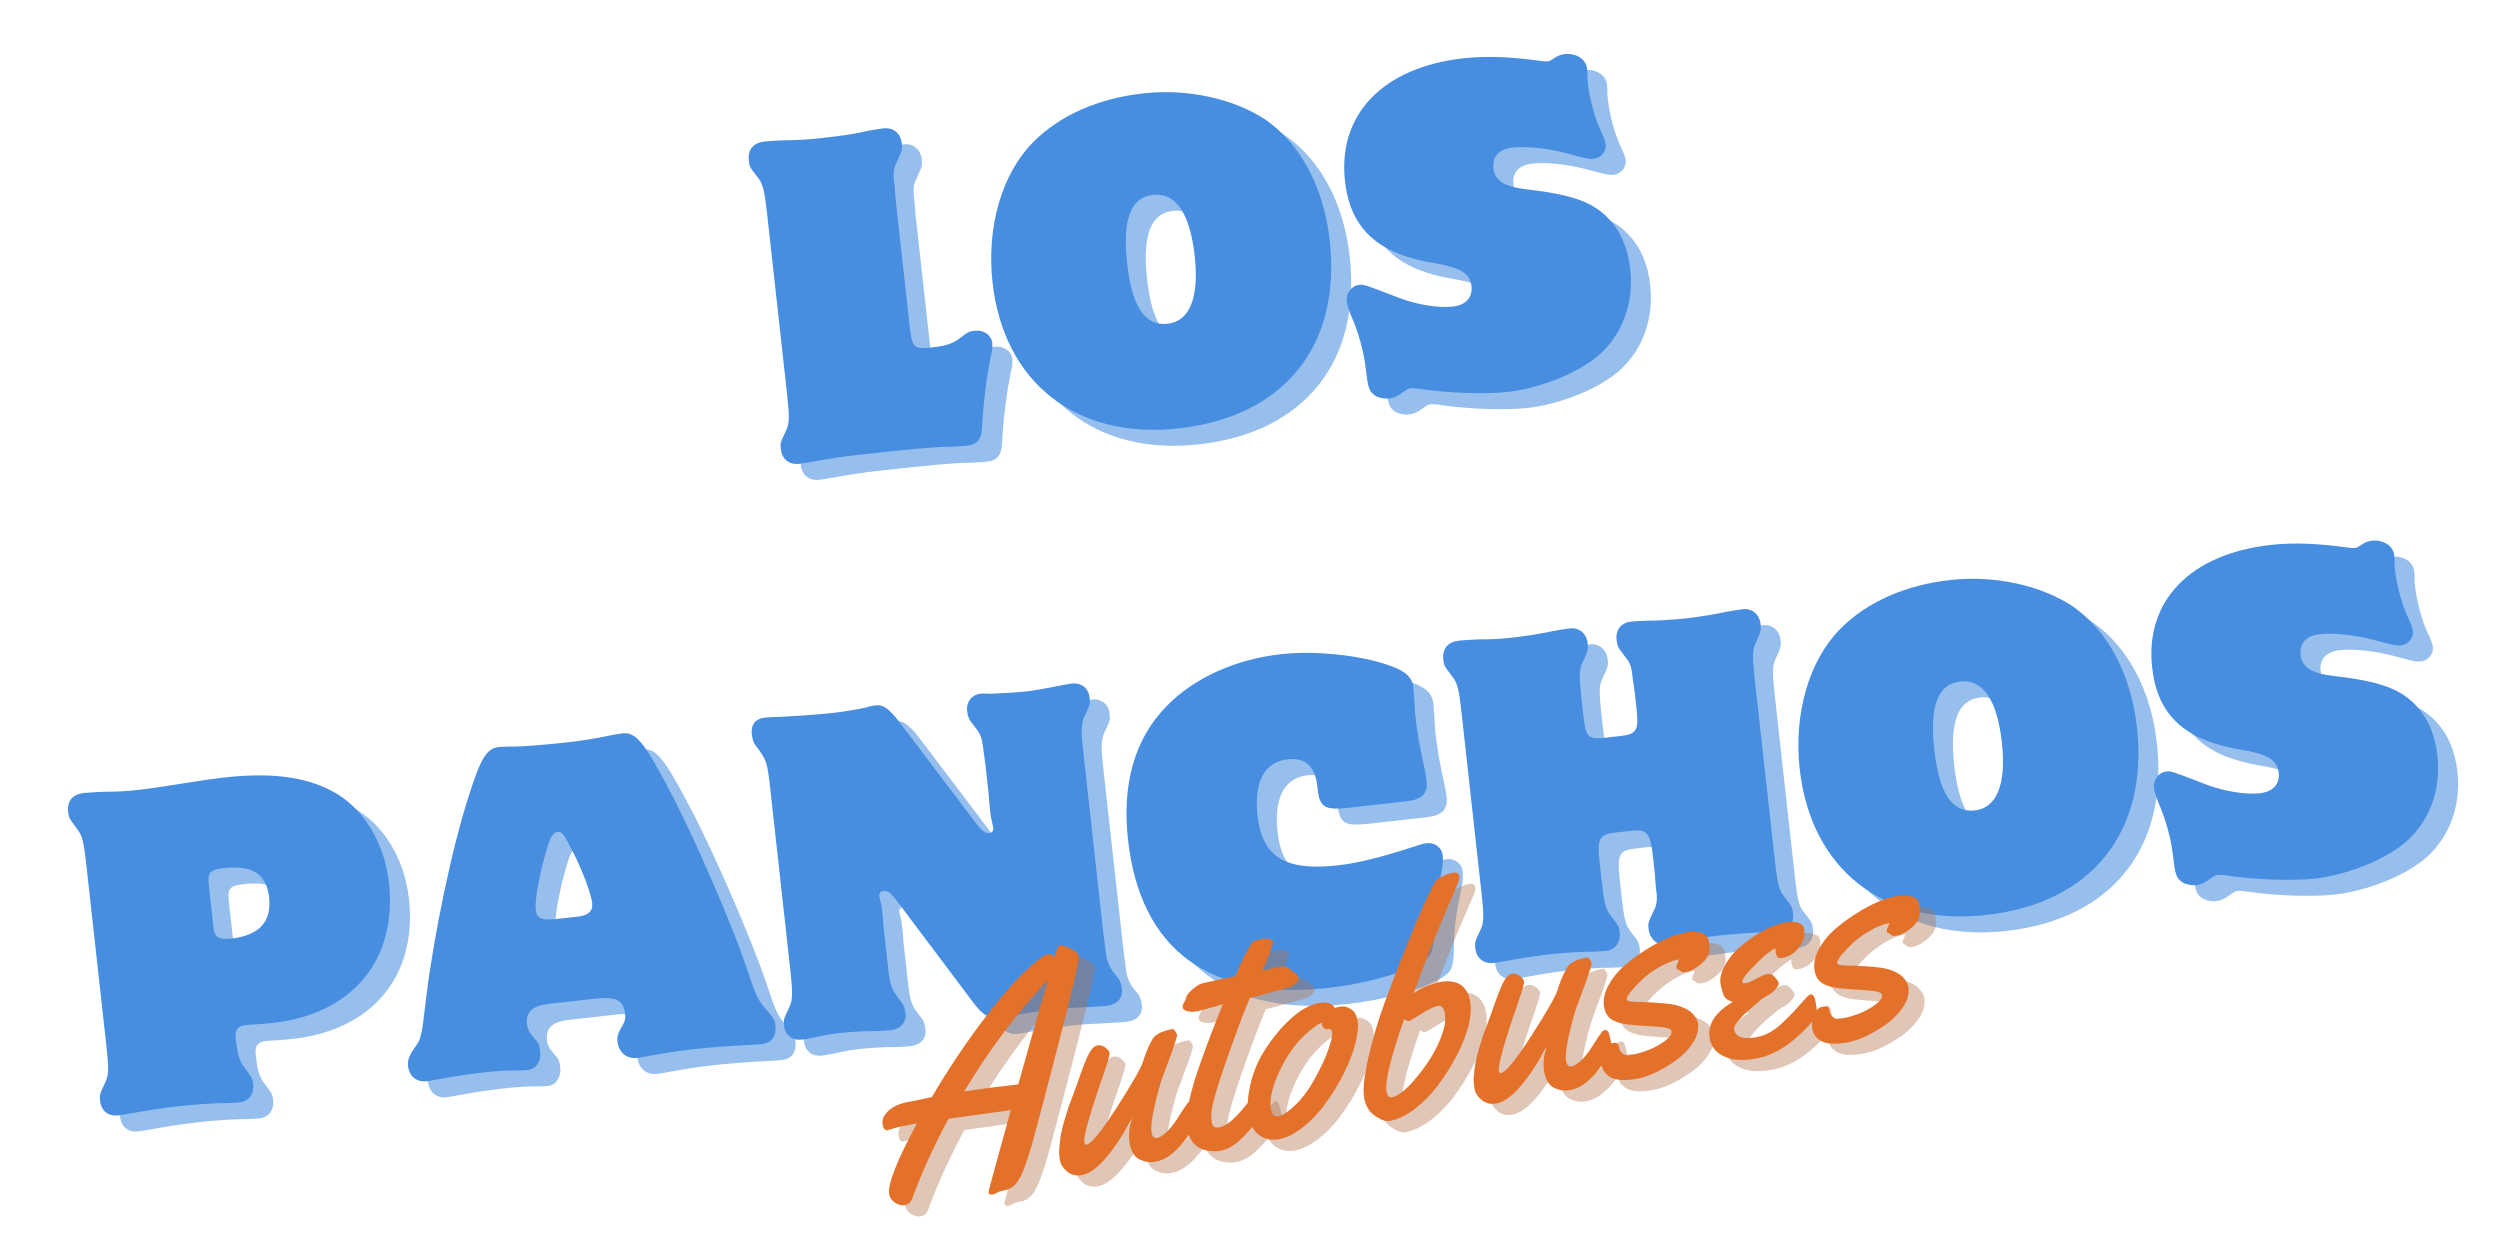 <svg xmlns="http://www.w3.org/2000/svg" xmlns:xlink="http://www.w3.org/1999/xlink" width="300" zoomAndPan="magnify" viewBox="0 0 224.88 112.5" height="150" preserveAspectRatio="xMidYMid meet" version="1.0"><defs><g/></defs><g fill="#478ee1" fill-opacity="0.561"><g transform="translate(70.978, 43.262)"><g><path d="M 11.363 -23.906 L 11.289 -24.898 L 11.184 -25.852 C 11.16 -26.406 11.23 -26.785 11.473 -27.254 C 11.98 -28.348 11.98 -28.348 11.918 -28.934 C 11.82 -29.812 11.164 -30.371 10.285 -30.273 C 9.918 -30.234 9.41 -30.141 8.828 -30.039 C 7.672 -29.762 6.469 -29.594 4.82 -29.41 C 3.355 -29.246 2.695 -29.211 1.215 -29.195 C 0.586 -29.164 -0.039 -29.129 -0.441 -29.086 C -1.43 -28.977 -1.957 -28.363 -1.848 -27.375 C -1.785 -26.824 -1.781 -26.789 -1.051 -25.867 C -0.578 -25.289 -0.441 -24.711 -0.207 -22.625 L 1.594 -6.367 C 1.824 -4.281 1.816 -3.684 1.48 -3.02 C 1 -2 0.973 -1.926 1.031 -1.41 C 1.133 -0.496 1.781 0.023 2.699 -0.078 C 3.027 -0.113 3.535 -0.207 4.117 -0.309 C 5.062 -0.488 6.773 -0.75 7.945 -0.879 C 12.414 -1.375 14.98 -1.621 16.242 -1.613 C 16.832 -1.645 17.457 -1.676 17.715 -1.703 C 18.738 -1.816 19.098 -2.266 19.152 -3.457 C 19.27 -5.73 19.555 -7.84 19.934 -9.77 C 20.07 -10.23 20.098 -10.641 20.062 -10.973 C 19.984 -11.668 19.301 -12.148 18.496 -12.059 C 18.02 -12.004 17.875 -11.953 17.262 -11.477 C 16.582 -10.918 15.938 -10.699 14.695 -10.562 C 12.938 -10.367 12.852 -10.469 12.605 -12.703 Z M 11.363 -23.906 "/></g></g></g><g fill="#478ee1" fill-opacity="0.561"><g transform="translate(91.813, 40.954)"><g><path d="M 12.824 -31.113 C 8.723 -30.656 5.297 -29.129 2.898 -26.711 C 0.098 -23.883 -1.301 -19.094 -0.75 -14.113 C 0.254 -5.07 6.789 0.062 16.02 -0.961 C 25.5 -2.012 30.648 -8.402 29.602 -17.848 C 29.074 -22.609 27.016 -26.492 23.879 -28.703 C 21.035 -30.613 16.852 -31.559 12.824 -31.113 Z M 13.688 -21.977 C 15.738 -22.203 17.02 -20.344 17.449 -16.465 C 17.863 -12.73 16.988 -10.594 15.012 -10.375 C 12.961 -10.148 11.801 -11.91 11.363 -15.863 C 10.934 -19.746 11.676 -21.754 13.688 -21.977 Z M 13.688 -21.977 "/></g></g></g><g fill="#478ee1" fill-opacity="0.561"><g transform="translate(123.816, 37.407)"><g><path d="M 9.645 -30.723 C 2.395 -29.918 -1.695 -25.684 -1.031 -19.68 C -0.559 -15.395 1.922 -13.113 6.941 -12.297 C 9.355 -11.898 10.23 -11.363 10.355 -10.23 C 10.473 -9.203 9.844 -8.504 8.672 -8.375 C 7.391 -8.23 5.504 -8.543 3.957 -9.113 C 0.668 -10.379 0.668 -10.379 0.227 -10.328 C -0.434 -10.258 -0.949 -9.57 -0.871 -8.875 C -0.84 -8.582 -0.719 -8.148 -0.516 -7.652 C 0.18 -6.062 0.668 -4.336 0.848 -2.727 C 1.023 -1.152 1.137 -0.793 1.543 -0.469 C 1.832 -0.203 2.441 -0.047 2.953 -0.105 C 3.32 -0.145 3.676 -0.297 4.016 -0.555 C 4.566 -0.949 4.672 -1 4.855 -1.02 C 5.035 -1.039 5.262 -1.027 5.562 -0.988 C 8.016 -0.59 11.586 -0.469 13.602 -0.691 C 15.98 -0.957 18.801 -1.934 20.77 -3.227 C 23.578 -4.984 25.035 -8.223 24.645 -11.738 C 24.434 -13.641 23.785 -15.164 22.652 -16.336 C 21.27 -17.777 19.379 -18.457 15.438 -18.91 C 13.297 -19.156 12.461 -19.691 12.332 -20.828 C 12.215 -21.891 12.848 -22.551 14.055 -22.688 C 15.301 -22.824 17.141 -22.621 18.777 -22.207 C 20.691 -21.68 20.953 -21.633 21.395 -21.684 C 22.016 -21.75 22.504 -22.363 22.438 -22.984 C 22.406 -23.242 22.25 -23.668 22.008 -24.16 C 21.48 -25.25 20.984 -27.051 20.828 -28.477 C 20.797 -28.734 20.773 -28.953 20.789 -29.141 C 20.793 -29.438 20.77 -29.656 20.754 -29.805 C 20.66 -30.645 19.781 -31.215 18.719 -31.098 C 18.426 -31.066 18.18 -30.965 17.867 -30.781 C 17.488 -30.516 17.383 -30.469 17.234 -30.453 C 17.051 -30.43 16.828 -30.445 16.562 -30.488 C 13.891 -30.859 11.695 -30.949 9.645 -30.723 Z M 9.645 -30.723 "/></g></g></g><g fill="#478ee1" fill-opacity="1"><g transform="translate(69.181, 41.823)"><g><path d="M 11.363 -23.906 L 11.289 -24.898 L 11.184 -25.852 C 11.16 -26.406 11.23 -26.785 11.473 -27.254 C 11.98 -28.348 11.98 -28.348 11.918 -28.934 C 11.82 -29.812 11.164 -30.371 10.285 -30.273 C 9.918 -30.234 9.41 -30.141 8.828 -30.039 C 7.672 -29.762 6.469 -29.594 4.82 -29.41 C 3.355 -29.246 2.695 -29.211 1.215 -29.195 C 0.586 -29.164 -0.039 -29.129 -0.441 -29.086 C -1.43 -28.977 -1.957 -28.363 -1.848 -27.375 C -1.785 -26.824 -1.781 -26.789 -1.051 -25.867 C -0.578 -25.289 -0.441 -24.711 -0.207 -22.625 L 1.594 -6.367 C 1.824 -4.281 1.816 -3.684 1.48 -3.02 C 1 -2 0.973 -1.926 1.031 -1.41 C 1.133 -0.496 1.781 0.023 2.699 -0.078 C 3.027 -0.113 3.535 -0.207 4.117 -0.309 C 5.062 -0.488 6.773 -0.75 7.945 -0.879 C 12.414 -1.375 14.98 -1.621 16.242 -1.613 C 16.832 -1.645 17.457 -1.676 17.715 -1.703 C 18.738 -1.816 19.098 -2.266 19.152 -3.457 C 19.27 -5.73 19.555 -7.84 19.934 -9.77 C 20.07 -10.23 20.098 -10.641 20.062 -10.973 C 19.984 -11.668 19.301 -12.148 18.496 -12.059 C 18.02 -12.004 17.875 -11.953 17.262 -11.477 C 16.582 -10.918 15.938 -10.699 14.695 -10.562 C 12.938 -10.367 12.852 -10.469 12.605 -12.703 Z M 11.363 -23.906 "/></g></g></g><g fill="#478ee1" fill-opacity="1"><g transform="translate(90.016, 39.515)"><g><path d="M 12.824 -31.113 C 8.723 -30.656 5.297 -29.129 2.898 -26.711 C 0.098 -23.883 -1.301 -19.094 -0.75 -14.113 C 0.254 -5.07 6.789 0.062 16.02 -0.961 C 25.5 -2.012 30.648 -8.402 29.602 -17.848 C 29.074 -22.609 27.016 -26.492 23.879 -28.703 C 21.035 -30.613 16.852 -31.559 12.824 -31.113 Z M 13.688 -21.977 C 15.738 -22.203 17.02 -20.344 17.449 -16.465 C 17.863 -12.73 16.988 -10.594 15.012 -10.375 C 12.961 -10.148 11.801 -11.91 11.363 -15.863 C 10.934 -19.746 11.676 -21.754 13.688 -21.977 Z M 13.688 -21.977 "/></g></g></g><g fill="#478ee1" fill-opacity="1"><g transform="translate(122.019, 35.968)"><g><path d="M 9.645 -30.723 C 2.395 -29.918 -1.695 -25.684 -1.031 -19.68 C -0.559 -15.395 1.922 -13.113 6.941 -12.297 C 9.355 -11.898 10.23 -11.363 10.355 -10.23 C 10.473 -9.203 9.844 -8.504 8.672 -8.375 C 7.391 -8.23 5.504 -8.543 3.957 -9.113 C 0.668 -10.379 0.668 -10.379 0.227 -10.328 C -0.434 -10.258 -0.949 -9.57 -0.871 -8.875 C -0.84 -8.582 -0.719 -8.148 -0.516 -7.652 C 0.18 -6.062 0.668 -4.336 0.848 -2.727 C 1.023 -1.152 1.137 -0.793 1.543 -0.469 C 1.832 -0.203 2.441 -0.047 2.953 -0.105 C 3.32 -0.145 3.676 -0.297 4.016 -0.555 C 4.566 -0.949 4.672 -1 4.855 -1.02 C 5.035 -1.039 5.262 -1.027 5.562 -0.988 C 8.016 -0.59 11.586 -0.469 13.602 -0.691 C 15.98 -0.957 18.801 -1.934 20.77 -3.227 C 23.578 -4.984 25.035 -8.223 24.645 -11.738 C 24.434 -13.641 23.785 -15.164 22.652 -16.336 C 21.27 -17.777 19.379 -18.457 15.438 -18.91 C 13.297 -19.156 12.461 -19.691 12.332 -20.828 C 12.215 -21.891 12.848 -22.551 14.055 -22.688 C 15.301 -22.824 17.141 -22.621 18.777 -22.207 C 20.691 -21.68 20.953 -21.633 21.395 -21.684 C 22.016 -21.75 22.504 -22.363 22.438 -22.984 C 22.406 -23.242 22.25 -23.668 22.008 -24.16 C 21.48 -25.25 20.984 -27.051 20.828 -28.477 C 20.797 -28.734 20.773 -28.953 20.789 -29.141 C 20.793 -29.438 20.77 -29.656 20.754 -29.805 C 20.66 -30.645 19.781 -31.215 18.719 -31.098 C 18.426 -31.066 18.18 -30.965 17.867 -30.781 C 17.488 -30.516 17.383 -30.469 17.234 -30.453 C 17.051 -30.43 16.828 -30.445 16.562 -30.488 C 13.891 -30.859 11.695 -30.949 9.645 -30.723 Z M 9.645 -30.723 "/></g></g></g><g fill="#478ee1" fill-opacity="0.561"><g transform="translate(9.68, 101.902)"><g><path d="M 1.629 -6.371 C 1.859 -4.285 1.852 -3.691 1.52 -3.023 C 1.039 -2.004 1.008 -1.93 1.066 -1.414 C 1.172 -0.465 1.781 0.023 2.734 -0.082 C 3.062 -0.117 3.535 -0.207 4.152 -0.312 C 5.172 -0.5 6.738 -0.746 8.164 -0.906 C 9.812 -1.086 11.324 -1.18 12.324 -1.18 C 12.84 -1.199 13.32 -1.215 13.578 -1.246 C 14.457 -1.344 14.941 -1.988 14.84 -2.906 C 14.781 -3.418 14.738 -3.488 14.043 -4.41 C 13.609 -4.957 13.434 -5.566 13.277 -6.957 C 13.184 -7.801 13.445 -8.125 14.215 -8.211 C 14.469 -8.238 14.762 -8.27 15.098 -8.27 C 15.797 -8.312 16.309 -8.367 16.637 -8.406 C 23.777 -9.195 27.832 -14.094 27.066 -21.016 C 26.656 -24.711 24.676 -27.867 21.887 -29.297 C 19.406 -30.582 16.363 -30.949 12.227 -30.488 C 11.457 -30.402 10.289 -30.238 8.832 -30.004 C 6.43 -29.625 5.555 -29.492 4.492 -29.371 C 3.32 -29.242 2.695 -29.211 1.25 -29.199 C 0.621 -29.168 0.031 -29.137 -0.371 -29.094 C -1.43 -28.977 -1.922 -28.367 -1.809 -27.379 C -1.754 -26.863 -1.707 -26.797 -1.012 -25.871 C -0.543 -25.293 -0.402 -24.715 -0.172 -22.629 Z M 10.855 -20.773 C 10.727 -21.945 10.922 -22.191 12.242 -22.336 C 14.766 -22.617 16.043 -21.793 16.277 -19.707 C 16.52 -17.512 15.395 -16.273 12.871 -15.992 C 11.77 -15.871 11.375 -16.086 11.285 -16.895 Z M 10.855 -20.773 "/></g></g></g><g fill="#478ee1" fill-opacity="0.561"><g transform="translate(38.937, 98.66)"><g><path d="M 16.387 -7.34 C 18.215 -7.543 18.922 -7.211 19.055 -6.004 C 19.109 -5.492 19.059 -5.301 18.652 -4.625 C 18.402 -4.188 18.328 -3.848 18.371 -3.48 C 18.48 -2.492 19.211 -1.906 20.129 -2.008 C 20.422 -2.039 20.891 -2.129 21.438 -2.227 C 22.309 -2.398 24.02 -2.66 25.266 -2.801 C 26.473 -2.934 28.715 -3.109 29.715 -3.145 C 30.414 -3.184 31.039 -3.219 31.367 -3.254 C 32.246 -3.352 32.699 -3.957 32.594 -4.91 C 32.543 -5.387 32.402 -5.629 31.895 -6.203 C 30.961 -7.285 30.863 -7.496 29.973 -10.18 C 28.695 -14.004 25.258 -21.926 23.148 -25.918 C 20.793 -30.438 20.027 -31.355 18.816 -31.219 C 18.523 -31.188 18.09 -31.102 17.582 -31.008 C 16.676 -30.797 15.223 -30.562 13.648 -30.387 C 11.633 -30.164 9.539 -30.008 8.758 -30.031 C 8.348 -30.023 7.906 -30.012 7.723 -29.992 C 6.586 -29.863 6.086 -29.031 4.988 -25.574 C 3.492 -20.996 1.824 -12.988 1.148 -7.355 C 0.922 -5.402 0.797 -4.5 0.742 -4.344 C 0.566 -3.586 0.57 -3.547 -0.039 -2.703 C -0.387 -2.145 -0.527 -1.758 -0.477 -1.281 C -0.375 -0.367 0.281 0.191 1.195 0.09 C 1.453 0.062 1.926 -0.027 2.469 -0.125 C 3.266 -0.289 5.164 -0.57 6.336 -0.703 C 7.398 -0.82 8.426 -0.898 9.242 -0.875 C 9.688 -0.887 10.094 -0.895 10.352 -0.926 C 11.047 -1 11.523 -1.723 11.426 -2.602 C 11.359 -3.188 11.262 -3.398 10.758 -3.934 C 10.418 -4.344 10.273 -4.621 10.23 -5.027 C 10.109 -6.125 10.711 -6.711 12.211 -6.875 Z M 12.773 -14.5 C 11.566 -14.367 11.098 -14.574 11.016 -15.344 C 10.926 -16.148 11.289 -18.227 11.898 -20.406 C 12.324 -21.902 12.543 -22.297 12.98 -22.344 C 13.383 -22.391 13.512 -22.254 14.512 -20.254 C 15.27 -18.742 16.016 -16.711 16.098 -15.945 C 16.18 -15.211 15.742 -14.828 14.754 -14.719 Z M 12.773 -14.5 "/></g></g></g><g fill="#478ee1" fill-opacity="0.561"><g transform="translate(71.27, 95.077)"><g><path d="M 1.594 -6.367 C 1.82 -4.316 1.82 -3.648 1.52 -3.023 C 0.977 -1.887 0.977 -1.887 1.047 -1.266 C 1.137 -0.461 1.781 0.023 2.625 -0.07 C 2.918 -0.102 3.391 -0.191 3.824 -0.277 C 4.836 -0.5 5.383 -0.598 6.078 -0.672 C 6.883 -0.762 8.355 -0.852 9.246 -0.84 C 9.801 -0.863 10.355 -0.887 10.609 -0.918 C 11.527 -1.02 12.051 -1.633 11.965 -2.402 C 11.918 -2.84 11.805 -3.199 11.633 -3.402 C 10.59 -4.77 10.59 -4.77 10.309 -7.332 L 10 -10.117 C 9.98 -10.297 9.945 -10.59 9.941 -10.961 L 9.855 -11.73 C 9.828 -11.988 9.805 -12.207 9.742 -12.422 C 9.68 -12.676 9.617 -12.891 9.609 -12.965 C 9.578 -13.258 9.707 -13.418 10 -13.453 C 10.367 -13.492 10.609 -13.297 11.172 -12.582 L 17.957 -3.547 C 18.828 -2.348 19.469 -1.934 20.238 -2.02 C 20.457 -2.043 20.891 -2.129 21.363 -2.219 C 21.801 -2.305 24.496 -2.715 25.191 -2.793 C 25.887 -2.867 27.434 -2.965 28.43 -3.004 C 29.094 -3.039 29.684 -3.066 30.051 -3.109 C 31.004 -3.215 31.531 -3.789 31.438 -4.633 C 31.395 -5.035 31.285 -5.355 31.109 -5.598 L 30.594 -6.242 C 30.414 -6.52 30.277 -6.766 30.164 -7.086 C 30.051 -7.445 30.043 -7.52 29.789 -9.492 L 27.988 -25.75 C 27.758 -27.801 27.758 -28.469 28.055 -29.129 C 28.598 -30.266 28.598 -30.266 28.527 -30.887 C 28.441 -31.691 27.789 -32.215 26.945 -32.121 C 26.727 -32.098 26.254 -32.008 25.746 -31.914 C 25.133 -31.77 23.352 -31.461 22.836 -31.406 C 22.215 -31.336 20.188 -31.223 19.672 -31.203 C 18.891 -31.227 18.855 -31.223 18.707 -31.207 C 17.938 -31.121 17.418 -30.473 17.508 -29.668 C 17.551 -29.262 17.664 -28.906 17.836 -28.703 C 18.742 -27.543 18.793 -27.438 18.941 -26.414 L 19.16 -24.77 L 19.426 -22.391 C 19.523 -21.18 19.523 -21.18 19.555 -20.887 C 19.609 -20.41 19.652 -20.008 19.711 -19.828 C 19.781 -19.504 19.852 -19.215 19.863 -19.105 C 19.887 -18.883 19.762 -18.684 19.504 -18.656 C 19.176 -18.621 18.855 -18.844 18.379 -19.457 L 11.387 -28.691 C 10.48 -29.852 9.957 -30.238 9.297 -30.164 C 9.113 -30.145 8.754 -30.066 8.32 -29.945 C 7.781 -29.812 6.285 -29.57 5.223 -29.453 C 4.457 -29.367 2.359 -29.211 1.07 -29.141 C -0.109 -29.086 -0.441 -29.086 -0.664 -29.062 C -1.543 -28.965 -1.965 -28.434 -1.867 -27.555 C -1.82 -27.117 -1.703 -26.758 -1.535 -26.555 C -0.535 -25.219 -0.488 -25.152 -0.207 -22.625 Z M 1.594 -6.367 "/></g></g></g><g fill="#478ee1" fill-opacity="0.561"><g transform="translate(104.042, 91.446)"><g><path d="M 23.566 -17.809 C 24.922 -17.957 25.102 -18.016 25.52 -18.246 C 25.969 -18.52 26.172 -19.062 26.102 -19.684 C 26.062 -20.012 25.98 -20.449 25.895 -20.883 C 25.465 -22.762 25.23 -24.184 25.082 -25.539 C 25.051 -25.832 25.02 -26.086 25.031 -26.312 C 24.973 -27.195 24.926 -27.93 24.91 -28.078 C 24.793 -29.141 24.141 -29.695 22.184 -30.297 C 19.535 -31.113 15.863 -31.449 12.973 -31.129 C 8.906 -30.676 5.164 -29.004 2.703 -26.469 C -0.164 -23.555 -1.344 -19.496 -0.785 -14.441 C 0.316 -4.52 6.57 0.086 17.262 -1.098 C 20.594 -1.465 24.117 -2.449 25.711 -3.48 C 26.543 -3.98 26.746 -4.484 26.746 -6.152 C 26.773 -7.934 26.938 -9.137 27.395 -11.34 C 27.547 -11.984 27.59 -12.621 27.543 -13.023 C 27.465 -13.719 26.82 -14.203 26.125 -14.125 C 25.902 -14.102 25.613 -14.031 25.293 -13.922 C 22.074 -12.863 19.91 -12.324 18.078 -12.121 C 13.355 -11.598 11.285 -12.891 10.875 -16.59 C 10.539 -19.629 11.488 -21.438 13.574 -21.668 C 15.148 -21.844 16.051 -21.055 16.242 -19.332 C 16.43 -17.316 16.828 -17.062 19.098 -17.312 Z M 23.566 -17.809 "/></g></g></g><g fill="#478ee1" fill-opacity="0.561"><g transform="translate(133.445, 88.187)"><g><path d="M 1.629 -6.371 C 1.859 -4.285 1.852 -3.691 1.52 -3.023 C 1.039 -2.004 1.008 -1.93 1.066 -1.414 C 1.168 -0.5 1.82 0.02 2.734 -0.082 C 3.027 -0.113 3.57 -0.211 4.152 -0.312 C 5.062 -0.488 6.699 -0.742 7.727 -0.855 C 8.934 -0.988 10.738 -1.117 11.555 -1.094 C 12.109 -1.121 12.59 -1.137 12.809 -1.16 C 13.648 -1.254 14.168 -1.941 14.07 -2.82 C 14.012 -3.332 13.965 -3.438 13.273 -4.324 C 12.801 -4.902 12.668 -5.445 12.43 -7.566 L 12.258 -9.141 C 12.023 -11.266 12.238 -11.66 13.664 -11.82 L 15.168 -11.984 C 16.523 -12.137 16.824 -11.762 17.059 -9.637 L 17.227 -8.098 L 17.301 -7.105 L 17.406 -6.156 C 17.434 -5.566 17.363 -5.223 17.117 -4.75 C 16.605 -3.691 16.609 -3.656 16.668 -3.109 C 16.762 -2.266 17.422 -1.672 18.191 -1.758 C 18.336 -1.773 18.336 -1.773 19.059 -1.965 C 19.672 -2.105 21.641 -2.398 22.961 -2.543 C 24.277 -2.691 26.41 -2.852 27.191 -2.828 C 27.707 -2.848 28.188 -2.863 28.406 -2.887 C 29.25 -2.98 29.766 -3.668 29.668 -4.547 C 29.613 -5.059 29.559 -5.203 28.871 -6.055 C 28.398 -6.633 28.27 -7.137 28.031 -9.297 L 26.23 -25.555 C 25.98 -27.789 26.012 -28.199 26.305 -28.898 C 26.754 -29.84 26.805 -30.066 26.746 -30.578 C 26.648 -31.457 25.996 -32.016 25.152 -31.922 C 24.859 -31.891 24.242 -31.785 23.621 -31.68 C 22.574 -31.449 21.117 -31.215 20.09 -31.102 C 19.027 -30.984 17.375 -30.875 16.445 -30.883 C 15.891 -30.859 15.375 -30.84 15.082 -30.805 C 14.203 -30.707 13.684 -30.059 13.781 -29.18 C 13.848 -28.555 13.891 -28.523 14.586 -27.602 C 15.016 -27.055 15.117 -26.809 15.242 -25.672 L 15.426 -24.355 L 15.566 -23.113 C 15.801 -20.988 15.613 -20.672 14.074 -20.5 L 12.719 -20.352 C 11.184 -20.18 11.012 -20.383 10.781 -22.473 L 10.629 -23.824 C 10.395 -25.949 10.406 -26.508 10.742 -27.176 C 11.223 -28.191 11.246 -28.305 11.188 -28.816 C 11.086 -29.734 10.434 -30.289 9.555 -30.191 C 9.223 -30.156 8.68 -30.059 8.098 -29.957 C 7.047 -29.73 5.664 -29.504 4.418 -29.363 C 3.32 -29.242 2.656 -29.207 1.25 -29.199 C 0.621 -29.168 -0.004 -29.133 -0.406 -29.09 C -1.395 -28.98 -1.922 -28.367 -1.809 -27.379 C -1.75 -26.828 -1.707 -26.797 -1.012 -25.871 C -0.543 -25.293 -0.402 -24.715 -0.172 -22.629 Z M 1.629 -6.371 "/></g></g></g><g fill="#478ee1" fill-opacity="0.561"><g transform="translate(164.46, 84.751)"><g><path d="M 12.824 -31.113 C 8.723 -30.656 5.297 -29.129 2.898 -26.711 C 0.098 -23.883 -1.301 -19.094 -0.75 -14.113 C 0.254 -5.07 6.789 0.062 16.02 -0.961 C 25.5 -2.012 30.648 -8.402 29.602 -17.848 C 29.074 -22.609 27.016 -26.492 23.879 -28.703 C 21.035 -30.613 16.852 -31.559 12.824 -31.113 Z M 13.688 -21.977 C 15.738 -22.203 17.02 -20.344 17.449 -16.465 C 17.863 -12.73 16.988 -10.594 15.012 -10.375 C 12.961 -10.148 11.801 -11.91 11.363 -15.863 C 10.934 -19.746 11.676 -21.754 13.688 -21.977 Z M 13.688 -21.977 "/></g></g></g><g fill="#478ee1" fill-opacity="0.561"><g transform="translate(196.463, 81.204)"><g><path d="M 9.645 -30.723 C 2.395 -29.918 -1.695 -25.684 -1.031 -19.68 C -0.559 -15.395 1.922 -13.113 6.941 -12.297 C 9.355 -11.898 10.23 -11.363 10.355 -10.23 C 10.473 -9.203 9.844 -8.504 8.672 -8.375 C 7.391 -8.23 5.504 -8.543 3.957 -9.113 C 0.668 -10.379 0.668 -10.379 0.227 -10.328 C -0.434 -10.258 -0.949 -9.57 -0.871 -8.875 C -0.84 -8.582 -0.719 -8.148 -0.516 -7.652 C 0.18 -6.062 0.668 -4.336 0.848 -2.727 C 1.023 -1.152 1.137 -0.793 1.543 -0.469 C 1.832 -0.203 2.441 -0.047 2.953 -0.105 C 3.32 -0.145 3.676 -0.297 4.016 -0.555 C 4.566 -0.949 4.672 -1 4.855 -1.02 C 5.035 -1.039 5.262 -1.027 5.562 -0.988 C 8.016 -0.59 11.586 -0.469 13.602 -0.691 C 15.98 -0.957 18.801 -1.934 20.77 -3.227 C 23.578 -4.984 25.035 -8.223 24.645 -11.738 C 24.434 -13.641 23.785 -15.164 22.652 -16.336 C 21.27 -17.777 19.379 -18.457 15.438 -18.91 C 13.297 -19.156 12.461 -19.691 12.332 -20.828 C 12.215 -21.891 12.848 -22.551 14.055 -22.688 C 15.301 -22.824 17.141 -22.621 18.777 -22.207 C 20.691 -21.68 20.953 -21.633 21.395 -21.684 C 22.016 -21.75 22.504 -22.363 22.438 -22.984 C 22.406 -23.242 22.25 -23.668 22.008 -24.16 C 21.48 -25.25 20.984 -27.051 20.828 -28.477 C 20.797 -28.734 20.773 -28.953 20.789 -29.141 C 20.793 -29.438 20.77 -29.656 20.754 -29.805 C 20.66 -30.645 19.781 -31.215 18.719 -31.098 C 18.426 -31.066 18.18 -30.965 17.867 -30.781 C 17.488 -30.516 17.383 -30.469 17.234 -30.453 C 17.051 -30.43 16.828 -30.445 16.562 -30.488 C 13.891 -30.859 11.695 -30.949 9.645 -30.723 Z M 9.645 -30.723 "/></g></g></g><g fill="#478ee1" fill-opacity="1"><g transform="translate(7.882, 100.463)"><g><path d="M 1.629 -6.371 C 1.859 -4.285 1.852 -3.691 1.52 -3.023 C 1.039 -2.004 1.008 -1.93 1.066 -1.414 C 1.172 -0.465 1.781 0.023 2.734 -0.082 C 3.062 -0.117 3.535 -0.207 4.152 -0.312 C 5.172 -0.5 6.738 -0.746 8.164 -0.906 C 9.812 -1.086 11.324 -1.18 12.324 -1.18 C 12.84 -1.199 13.32 -1.215 13.578 -1.246 C 14.457 -1.344 14.941 -1.988 14.84 -2.906 C 14.781 -3.418 14.738 -3.488 14.043 -4.41 C 13.609 -4.957 13.434 -5.566 13.277 -6.957 C 13.184 -7.801 13.445 -8.125 14.215 -8.211 C 14.469 -8.238 14.762 -8.27 15.098 -8.27 C 15.797 -8.312 16.309 -8.367 16.637 -8.406 C 23.777 -9.195 27.832 -14.094 27.066 -21.016 C 26.656 -24.711 24.676 -27.867 21.887 -29.297 C 19.406 -30.582 16.363 -30.949 12.227 -30.488 C 11.457 -30.402 10.289 -30.238 8.832 -30.004 C 6.43 -29.625 5.555 -29.492 4.492 -29.371 C 3.32 -29.242 2.695 -29.211 1.25 -29.199 C 0.621 -29.168 0.031 -29.137 -0.371 -29.094 C -1.43 -28.977 -1.922 -28.367 -1.809 -27.379 C -1.754 -26.863 -1.707 -26.797 -1.012 -25.871 C -0.543 -25.293 -0.402 -24.715 -0.172 -22.629 Z M 10.855 -20.773 C 10.727 -21.945 10.922 -22.191 12.242 -22.336 C 14.766 -22.617 16.043 -21.793 16.277 -19.707 C 16.52 -17.512 15.395 -16.273 12.871 -15.992 C 11.77 -15.871 11.375 -16.086 11.285 -16.895 Z M 10.855 -20.773 "/></g></g></g><g fill="#478ee1" fill-opacity="1"><g transform="translate(37.139, 97.221)"><g><path d="M 16.387 -7.34 C 18.215 -7.543 18.922 -7.211 19.055 -6.004 C 19.109 -5.492 19.059 -5.301 18.652 -4.625 C 18.402 -4.188 18.328 -3.848 18.371 -3.48 C 18.48 -2.492 19.211 -1.906 20.129 -2.008 C 20.422 -2.039 20.891 -2.129 21.438 -2.227 C 22.309 -2.398 24.02 -2.66 25.266 -2.801 C 26.473 -2.934 28.715 -3.109 29.715 -3.145 C 30.414 -3.184 31.039 -3.219 31.367 -3.254 C 32.246 -3.352 32.699 -3.957 32.594 -4.91 C 32.543 -5.387 32.402 -5.629 31.895 -6.203 C 30.961 -7.285 30.863 -7.496 29.973 -10.18 C 28.695 -14.004 25.258 -21.926 23.148 -25.918 C 20.793 -30.438 20.027 -31.355 18.816 -31.219 C 18.523 -31.188 18.09 -31.102 17.582 -31.008 C 16.676 -30.797 15.223 -30.562 13.648 -30.387 C 11.633 -30.164 9.539 -30.008 8.758 -30.031 C 8.348 -30.023 7.906 -30.012 7.723 -29.992 C 6.586 -29.863 6.086 -29.031 4.988 -25.574 C 3.492 -20.996 1.824 -12.988 1.148 -7.355 C 0.922 -5.402 0.797 -4.5 0.742 -4.344 C 0.566 -3.586 0.57 -3.547 -0.039 -2.703 C -0.387 -2.145 -0.527 -1.758 -0.477 -1.281 C -0.375 -0.367 0.281 0.191 1.195 0.09 C 1.453 0.062 1.926 -0.027 2.469 -0.125 C 3.266 -0.289 5.164 -0.57 6.336 -0.703 C 7.398 -0.82 8.426 -0.898 9.242 -0.875 C 9.688 -0.887 10.094 -0.895 10.352 -0.926 C 11.047 -1 11.523 -1.723 11.426 -2.602 C 11.359 -3.188 11.262 -3.398 10.758 -3.934 C 10.418 -4.344 10.273 -4.621 10.23 -5.027 C 10.109 -6.125 10.711 -6.711 12.211 -6.875 Z M 12.773 -14.5 C 11.566 -14.367 11.098 -14.574 11.016 -15.344 C 10.926 -16.148 11.289 -18.227 11.898 -20.406 C 12.324 -21.902 12.543 -22.297 12.98 -22.344 C 13.383 -22.391 13.512 -22.254 14.512 -20.254 C 15.27 -18.742 16.016 -16.711 16.098 -15.945 C 16.18 -15.211 15.742 -14.828 14.754 -14.719 Z M 12.773 -14.5 "/></g></g></g><g fill="#478ee1" fill-opacity="1"><g transform="translate(69.472, 93.638)"><g><path d="M 1.594 -6.367 C 1.82 -4.316 1.82 -3.648 1.52 -3.023 C 0.977 -1.887 0.977 -1.887 1.047 -1.266 C 1.137 -0.461 1.781 0.023 2.625 -0.07 C 2.918 -0.102 3.391 -0.191 3.824 -0.277 C 4.836 -0.5 5.383 -0.598 6.078 -0.672 C 6.883 -0.762 8.355 -0.852 9.246 -0.84 C 9.801 -0.863 10.355 -0.887 10.609 -0.918 C 11.527 -1.02 12.051 -1.633 11.965 -2.402 C 11.918 -2.84 11.805 -3.199 11.633 -3.402 C 10.59 -4.77 10.59 -4.77 10.309 -7.332 L 10 -10.117 C 9.98 -10.297 9.945 -10.59 9.941 -10.961 L 9.855 -11.73 C 9.828 -11.988 9.805 -12.207 9.742 -12.422 C 9.68 -12.676 9.617 -12.891 9.609 -12.965 C 9.578 -13.258 9.707 -13.418 10 -13.453 C 10.367 -13.492 10.609 -13.297 11.172 -12.582 L 17.957 -3.547 C 18.828 -2.348 19.469 -1.934 20.238 -2.02 C 20.457 -2.043 20.891 -2.129 21.363 -2.219 C 21.801 -2.305 24.496 -2.715 25.191 -2.793 C 25.887 -2.867 27.434 -2.965 28.43 -3.004 C 29.094 -3.039 29.684 -3.066 30.051 -3.109 C 31.004 -3.215 31.531 -3.789 31.438 -4.633 C 31.395 -5.035 31.285 -5.355 31.109 -5.598 L 30.594 -6.242 C 30.414 -6.52 30.277 -6.766 30.164 -7.086 C 30.051 -7.445 30.043 -7.52 29.789 -9.492 L 27.988 -25.75 C 27.758 -27.801 27.758 -28.469 28.055 -29.129 C 28.598 -30.266 28.598 -30.266 28.527 -30.887 C 28.441 -31.691 27.789 -32.215 26.945 -32.121 C 26.727 -32.098 26.254 -32.008 25.746 -31.914 C 25.133 -31.77 23.352 -31.461 22.836 -31.406 C 22.215 -31.336 20.188 -31.223 19.672 -31.203 C 18.891 -31.227 18.855 -31.223 18.707 -31.207 C 17.938 -31.121 17.418 -30.473 17.508 -29.668 C 17.551 -29.262 17.664 -28.906 17.836 -28.703 C 18.742 -27.543 18.793 -27.438 18.941 -26.414 L 19.16 -24.77 L 19.426 -22.391 C 19.523 -21.18 19.523 -21.18 19.555 -20.887 C 19.609 -20.41 19.652 -20.008 19.711 -19.828 C 19.781 -19.504 19.852 -19.215 19.863 -19.105 C 19.887 -18.883 19.762 -18.684 19.504 -18.656 C 19.176 -18.621 18.855 -18.844 18.379 -19.457 L 11.387 -28.691 C 10.48 -29.852 9.957 -30.238 9.297 -30.164 C 9.113 -30.145 8.754 -30.066 8.32 -29.945 C 7.781 -29.812 6.285 -29.57 5.223 -29.453 C 4.457 -29.367 2.359 -29.211 1.07 -29.141 C -0.109 -29.086 -0.441 -29.086 -0.664 -29.062 C -1.543 -28.965 -1.965 -28.434 -1.867 -27.555 C -1.82 -27.117 -1.703 -26.758 -1.535 -26.555 C -0.535 -25.219 -0.488 -25.152 -0.207 -22.625 Z M 1.594 -6.367 "/></g></g></g><g fill="#478ee1" fill-opacity="1"><g transform="translate(102.244, 90.007)"><g><path d="M 23.566 -17.809 C 24.922 -17.957 25.102 -18.016 25.52 -18.246 C 25.969 -18.52 26.172 -19.062 26.102 -19.684 C 26.062 -20.012 25.98 -20.449 25.895 -20.883 C 25.465 -22.762 25.23 -24.184 25.082 -25.539 C 25.051 -25.832 25.02 -26.086 25.031 -26.312 C 24.973 -27.195 24.926 -27.93 24.91 -28.078 C 24.793 -29.141 24.141 -29.695 22.184 -30.297 C 19.535 -31.113 15.863 -31.449 12.973 -31.129 C 8.906 -30.676 5.164 -29.004 2.703 -26.469 C -0.164 -23.555 -1.344 -19.496 -0.785 -14.441 C 0.316 -4.52 6.57 0.086 17.262 -1.098 C 20.594 -1.465 24.117 -2.449 25.711 -3.48 C 26.543 -3.98 26.746 -4.484 26.746 -6.152 C 26.773 -7.934 26.938 -9.137 27.395 -11.34 C 27.547 -11.984 27.59 -12.621 27.543 -13.023 C 27.465 -13.719 26.82 -14.203 26.125 -14.125 C 25.902 -14.102 25.613 -14.031 25.293 -13.922 C 22.074 -12.863 19.91 -12.324 18.078 -12.121 C 13.355 -11.598 11.285 -12.891 10.875 -16.59 C 10.539 -19.629 11.488 -21.438 13.574 -21.668 C 15.148 -21.844 16.051 -21.055 16.242 -19.332 C 16.43 -17.316 16.828 -17.062 19.098 -17.312 Z M 23.566 -17.809 "/></g></g></g><g fill="#478ee1" fill-opacity="1"><g transform="translate(131.648, 86.748)"><g><path d="M 1.629 -6.371 C 1.859 -4.285 1.852 -3.691 1.52 -3.023 C 1.039 -2.004 1.008 -1.93 1.066 -1.414 C 1.168 -0.5 1.82 0.02 2.734 -0.082 C 3.027 -0.113 3.57 -0.211 4.152 -0.312 C 5.062 -0.488 6.699 -0.742 7.727 -0.855 C 8.934 -0.988 10.738 -1.117 11.555 -1.094 C 12.109 -1.121 12.59 -1.137 12.809 -1.16 C 13.648 -1.254 14.168 -1.941 14.07 -2.82 C 14.012 -3.332 13.965 -3.438 13.273 -4.324 C 12.801 -4.902 12.668 -5.445 12.43 -7.566 L 12.258 -9.141 C 12.023 -11.266 12.238 -11.66 13.664 -11.82 L 15.168 -11.984 C 16.523 -12.137 16.824 -11.762 17.059 -9.637 L 17.227 -8.098 L 17.301 -7.105 L 17.406 -6.156 C 17.434 -5.566 17.363 -5.223 17.117 -4.75 C 16.605 -3.691 16.609 -3.656 16.668 -3.109 C 16.762 -2.266 17.422 -1.672 18.191 -1.758 C 18.336 -1.773 18.336 -1.773 19.059 -1.965 C 19.672 -2.105 21.641 -2.398 22.961 -2.543 C 24.277 -2.691 26.41 -2.852 27.191 -2.828 C 27.707 -2.848 28.188 -2.863 28.406 -2.887 C 29.25 -2.98 29.766 -3.668 29.668 -4.547 C 29.613 -5.059 29.559 -5.203 28.871 -6.055 C 28.398 -6.633 28.27 -7.137 28.031 -9.297 L 26.23 -25.555 C 25.98 -27.789 26.012 -28.199 26.305 -28.898 C 26.754 -29.84 26.805 -30.066 26.746 -30.578 C 26.648 -31.457 25.996 -32.016 25.152 -31.922 C 24.859 -31.891 24.242 -31.785 23.621 -31.68 C 22.574 -31.449 21.117 -31.215 20.09 -31.102 C 19.027 -30.984 17.375 -30.875 16.445 -30.883 C 15.891 -30.859 15.375 -30.84 15.082 -30.805 C 14.203 -30.707 13.684 -30.059 13.781 -29.18 C 13.848 -28.555 13.891 -28.523 14.586 -27.602 C 15.016 -27.055 15.117 -26.809 15.242 -25.672 L 15.426 -24.355 L 15.566 -23.113 C 15.801 -20.988 15.613 -20.672 14.074 -20.5 L 12.719 -20.352 C 11.184 -20.18 11.012 -20.383 10.781 -22.473 L 10.629 -23.824 C 10.395 -25.949 10.406 -26.508 10.742 -27.176 C 11.223 -28.191 11.246 -28.305 11.188 -28.816 C 11.086 -29.734 10.434 -30.289 9.555 -30.191 C 9.223 -30.156 8.68 -30.059 8.098 -29.957 C 7.047 -29.73 5.664 -29.504 4.418 -29.363 C 3.32 -29.242 2.656 -29.207 1.25 -29.199 C 0.621 -29.168 -0.004 -29.133 -0.406 -29.09 C -1.395 -28.98 -1.922 -28.367 -1.809 -27.379 C -1.75 -26.828 -1.707 -26.797 -1.012 -25.871 C -0.543 -25.293 -0.402 -24.715 -0.172 -22.629 Z M 1.629 -6.371 "/></g></g></g><g fill="#478ee1" fill-opacity="1"><g transform="translate(162.662, 83.312)"><g><path d="M 12.824 -31.113 C 8.723 -30.656 5.297 -29.129 2.898 -26.711 C 0.098 -23.883 -1.301 -19.094 -0.75 -14.113 C 0.254 -5.07 6.789 0.062 16.02 -0.961 C 25.5 -2.012 30.648 -8.402 29.602 -17.848 C 29.074 -22.609 27.016 -26.492 23.879 -28.703 C 21.035 -30.613 16.852 -31.559 12.824 -31.113 Z M 13.688 -21.977 C 15.738 -22.203 17.02 -20.344 17.449 -16.465 C 17.863 -12.73 16.988 -10.594 15.012 -10.375 C 12.961 -10.148 11.801 -11.91 11.363 -15.863 C 10.934 -19.746 11.676 -21.754 13.688 -21.977 Z M 13.688 -21.977 "/></g></g></g><g fill="#478ee1" fill-opacity="1"><g transform="translate(194.665, 79.765)"><g><path d="M 9.645 -30.723 C 2.395 -29.918 -1.695 -25.684 -1.031 -19.68 C -0.559 -15.395 1.922 -13.113 6.941 -12.297 C 9.355 -11.898 10.23 -11.363 10.355 -10.23 C 10.473 -9.203 9.844 -8.504 8.672 -8.375 C 7.391 -8.23 5.504 -8.543 3.957 -9.113 C 0.668 -10.379 0.668 -10.379 0.227 -10.328 C -0.434 -10.258 -0.949 -9.57 -0.871 -8.875 C -0.84 -8.582 -0.719 -8.148 -0.516 -7.652 C 0.18 -6.062 0.668 -4.336 0.848 -2.727 C 1.023 -1.152 1.137 -0.793 1.543 -0.469 C 1.832 -0.203 2.441 -0.047 2.953 -0.105 C 3.32 -0.145 3.676 -0.297 4.016 -0.555 C 4.566 -0.949 4.672 -1 4.855 -1.02 C 5.035 -1.039 5.262 -1.027 5.562 -0.988 C 8.016 -0.59 11.586 -0.469 13.602 -0.691 C 15.98 -0.957 18.801 -1.934 20.77 -3.227 C 23.578 -4.984 25.035 -8.223 24.645 -11.738 C 24.434 -13.641 23.785 -15.164 22.652 -16.336 C 21.27 -17.777 19.379 -18.457 15.438 -18.91 C 13.297 -19.156 12.461 -19.691 12.332 -20.828 C 12.215 -21.891 12.848 -22.551 14.055 -22.688 C 15.301 -22.824 17.141 -22.621 18.777 -22.207 C 20.691 -21.68 20.953 -21.633 21.395 -21.684 C 22.016 -21.75 22.504 -22.363 22.438 -22.984 C 22.406 -23.242 22.25 -23.668 22.008 -24.16 C 21.48 -25.25 20.984 -27.051 20.828 -28.477 C 20.797 -28.734 20.773 -28.953 20.789 -29.141 C 20.793 -29.438 20.77 -29.656 20.754 -29.805 C 20.66 -30.645 19.781 -31.215 18.719 -31.098 C 18.426 -31.066 18.18 -30.965 17.867 -30.781 C 17.488 -30.516 17.383 -30.469 17.234 -30.453 C 17.051 -30.43 16.828 -30.445 16.562 -30.488 C 13.891 -30.859 11.695 -30.949 9.645 -30.723 Z M 9.645 -30.723 "/></g></g></g><g fill="#af724b" fill-opacity="0.4"><g transform="translate(80.707, 109.325)"><g><path d="M 15.594 -22.188 C 15.758 -22.863 15.906 -23.211 16.031 -23.234 L 16.078 -23.25 C 16.211 -23.27 16.516 -23.172 16.984 -22.953 C 17.453 -22.742 17.707 -22.508 17.75 -22.25 C 17.812 -21.906 17.129 -18.988 15.703 -13.5 C 14.285 -8.008 13.457 -4.926 13.219 -4.25 C 12.988 -3.582 12.828 -3.133 12.734 -2.906 C 12.648 -2.688 12.52 -2.426 12.344 -2.125 C 12.039 -1.594 11.602 -1.273 11.031 -1.172 C 10.789 -1.141 10.586 -1.078 10.422 -0.984 C 10.254 -0.891 10.148 -0.836 10.109 -0.828 C 9.816 -0.773 9.66 -0.816 9.641 -0.953 C 9.629 -0.984 9.645 -1.102 9.688 -1.312 C 9.738 -1.52 10.391 -3.883 11.641 -8.406 C 9.516 -8.113 7.645 -7.852 6.031 -7.625 C 4.832 -5.414 3.789 -3.148 2.906 -0.828 C 2.801 -0.492 2.691 -0.254 2.578 -0.109 C 2.461 0.023 2.285 0.113 2.047 0.156 C 1.805 0.195 1.535 0.125 1.234 -0.062 C 0.93 -0.258 0.75 -0.516 0.688 -0.828 C 0.539 -1.723 1.375 -3.848 3.188 -7.203 C 2.094 -7.016 1.398 -6.867 1.109 -6.766 C 0.828 -6.672 0.645 -6.613 0.562 -6.594 C 0.32 -6.551 0.164 -6.734 0.094 -7.141 C 0.031 -7.547 0.207 -7.945 0.625 -8.344 C 1.051 -8.738 1.672 -9.008 2.484 -9.156 C 2.547 -9.164 2.66 -9.188 2.828 -9.219 C 3.379 -9.344 3.945 -9.461 4.531 -9.578 C 6.094 -12.234 7.773 -14.727 9.578 -17.062 C 11.379 -19.406 12.992 -21.109 14.422 -22.172 C 14.66 -22.336 14.852 -22.43 15 -22.453 C 15.145 -22.473 15.344 -22.383 15.594 -22.188 Z M 14.984 -20.141 C 12.129 -17.078 9.617 -13.727 7.453 -10.094 C 9.035 -10.332 10.656 -10.539 12.312 -10.719 C 13.352 -14.445 14.242 -17.586 14.984 -20.141 Z M 14.984 -20.141 "/></g></g></g><g fill="#af724b" fill-opacity="0.4"><g transform="translate(96.951, 106.519)"><g><path d="M 11.531 -6.359 C 11.707 -6.391 11.836 -6.281 11.922 -6.031 C 12.004 -5.781 12.066 -5.516 12.109 -5.234 C 12.16 -4.953 12.172 -4.754 12.141 -4.641 C 11.953 -4.066 11.477 -3.344 10.719 -2.469 C 9.969 -1.594 9.195 -1.086 8.406 -0.953 C 7.926 -0.867 7.453 -0.938 6.984 -1.156 C 6.523 -1.383 6.227 -1.863 6.094 -2.594 C 5.969 -3.32 6.039 -4.078 6.312 -4.859 C 4.562 -1.672 3.051 0.031 1.781 0.25 C 1.281 0.344 0.844 0.238 0.469 -0.062 C 0.094 -0.375 -0.125 -0.719 -0.188 -1.094 C -0.258 -1.477 -0.273 -1.883 -0.234 -2.312 C -0.191 -2.75 -0.141 -3.141 -0.078 -3.484 C -0.016 -3.828 0.094 -4.254 0.25 -4.766 C 0.406 -5.285 0.52 -5.66 0.594 -5.891 C 0.676 -6.129 0.812 -6.488 1 -6.969 C 1.188 -7.457 1.422 -8.109 1.703 -8.922 C 1.992 -9.734 2.242 -10.336 2.453 -10.734 C 2.672 -11.141 2.91 -11.367 3.172 -11.422 C 3.43 -11.473 3.676 -11.406 3.906 -11.219 C 4.133 -11.039 4.258 -10.879 4.281 -10.734 C 4.312 -10.598 4.125 -9.941 3.719 -8.766 C 2.488 -5.234 1.922 -3.203 2.016 -2.672 C 2.035 -2.535 2.098 -2.473 2.203 -2.484 C 2.629 -2.555 3.539 -3.676 4.938 -5.844 C 6.332 -8.02 7.117 -9.395 7.297 -9.969 C 7.473 -10.539 7.66 -11.031 7.859 -11.438 C 8.055 -11.844 8.207 -12.098 8.312 -12.203 C 8.656 -12.516 9.133 -12.734 9.75 -12.859 C 9.852 -12.879 9.93 -12.891 9.984 -12.891 C 10.035 -12.891 10.109 -12.82 10.203 -12.688 C 10.297 -12.551 10.348 -12.441 10.359 -12.359 C 10.336 -12.109 10.102 -11.383 9.656 -10.188 C 9.207 -8.988 8.957 -8.312 8.906 -8.156 C 8.219 -5.77 7.938 -4.242 8.062 -3.578 C 8.125 -3.203 8.301 -3.039 8.594 -3.094 C 9.102 -3.25 9.66 -3.77 10.266 -4.656 C 10.473 -4.988 10.688 -5.32 10.906 -5.656 C 11.133 -5.988 11.27 -6.18 11.312 -6.234 C 11.363 -6.297 11.438 -6.336 11.531 -6.359 Z M 11.531 -6.359 "/></g></g></g><g fill="#af724b" fill-opacity="0.4"><g transform="translate(107.889, 104.63)"><g><path d="M 7.125 -19.141 L 7.703 -19.109 C 7.785 -19.117 7.863 -19.086 7.938 -19.016 C 8.02 -18.953 8.066 -18.883 8.078 -18.812 C 8.086 -18.738 8.023 -18.523 7.891 -18.172 C 7.754 -17.828 7.594 -17.43 7.406 -16.984 C 7.219 -16.535 7.117 -16.289 7.109 -16.25 C 7.805 -16.426 8.301 -16.539 8.594 -16.594 C 8.883 -16.645 9.086 -16.656 9.203 -16.625 C 9.316 -16.602 9.457 -16.516 9.625 -16.359 C 9.789 -16.203 9.941 -16.086 10.078 -16.016 C 10.211 -15.941 10.297 -15.812 10.328 -15.625 C 10.367 -15.438 10.285 -15.254 10.078 -15.078 C 9.867 -14.91 9.633 -14.789 9.375 -14.719 C 7.32 -14.145 6.188 -13.836 5.969 -13.797 C 5.438 -12.555 4.719 -10.641 3.812 -8.047 C 2.914 -5.461 2.477 -3.863 2.5 -3.25 C 2.5 -2.977 2.516 -2.754 2.547 -2.578 C 2.609 -2.234 2.82 -2.094 3.188 -2.156 C 3.562 -2.219 3.945 -2.426 4.344 -2.781 C 4.75 -3.145 5.113 -3.531 5.438 -3.938 C 6.289 -5 6.754 -5.539 6.828 -5.562 C 7.055 -5.594 7.238 -5.203 7.375 -4.391 C 7.457 -3.953 7.328 -3.523 6.984 -3.109 C 6.211 -2.172 5.551 -1.445 5 -0.938 C 4.445 -0.438 3.859 -0.133 3.234 -0.031 C 3.098 -0.008 2.969 0 2.844 0 C 2.102 -0.008 1.531 -0.18 1.125 -0.516 C 0.719 -0.848 0.457 -1.348 0.344 -2.016 C 0.238 -2.691 0.297 -3.539 0.516 -4.562 C 0.742 -5.582 1.066 -6.672 1.484 -7.828 C 2.16 -9.754 2.848 -11.562 3.547 -13.25 L 3.047 -13.094 C 2.023 -12.801 1.43 -12.641 1.266 -12.609 L 1.141 -12.594 C 0.867 -12.539 0.602 -12.547 0.344 -12.609 C 0.094 -12.672 -0.039 -12.773 -0.062 -12.922 C -0.094 -13.078 -0.055 -13.234 0.047 -13.391 C 0.148 -13.555 0.207 -13.688 0.219 -13.781 C 0.25 -14 0.445 -14.266 0.812 -14.578 C 1.176 -14.891 1.461 -15.066 1.672 -15.109 C 1.879 -15.16 2.078 -15.207 2.266 -15.25 C 2.453 -15.289 2.664 -15.336 2.906 -15.391 C 3.145 -15.441 3.328 -15.484 3.453 -15.516 L 4.656 -15.766 C 5.207 -17.047 5.598 -17.867 5.828 -18.234 C 6.066 -18.609 6.203 -18.816 6.234 -18.859 C 6.273 -18.898 6.363 -18.93 6.5 -18.953 Z M 7.125 -19.141 "/></g></g></g><g fill="#af724b" fill-opacity="0.4"><g transform="translate(113.83, 103.604)"><g><path d="M 8.219 -12 C 8.488 -12.051 8.785 -11.977 9.109 -11.781 C 9.43 -11.594 9.633 -11.25 9.719 -10.75 C 9.812 -10.25 9.75 -9.57 9.531 -8.719 C 9.32 -7.863 8.984 -6.973 8.516 -6.047 C 8.055 -5.117 7.52 -4.227 6.906 -3.375 C 6.301 -2.52 5.613 -1.785 4.844 -1.172 C 4.07 -0.555 3.336 -0.188 2.641 -0.062 C 1.953 0.051 1.359 -0.07 0.859 -0.438 C 0.367 -0.801 0.055 -1.375 -0.078 -2.156 C -0.211 -2.938 -0.172 -3.832 0.047 -4.844 C 0.266 -5.852 0.609 -6.77 1.078 -7.594 C 1.555 -8.426 2.102 -9.191 2.719 -9.891 C 3.977 -11.328 5.16 -12.141 6.266 -12.328 C 6.766 -12.41 7.156 -12.352 7.438 -12.156 C 7.551 -12.094 7.613 -12.031 7.625 -11.969 L 7.641 -11.875 C 7.766 -11.914 7.957 -11.957 8.219 -12 Z M 7.172 -9.984 L 7.078 -9.969 C 6.754 -9.914 6.555 -10.113 6.484 -10.562 C 5.859 -10.238 5.234 -9.742 4.609 -9.078 C 3.984 -8.41 3.453 -7.66 3.016 -6.828 C 2.129 -5.148 1.766 -3.805 1.922 -2.797 C 2.004 -2.285 2.227 -2.062 2.594 -2.125 C 2.969 -2.188 3.477 -2.523 4.125 -3.141 C 4.77 -3.754 5.367 -4.57 5.922 -5.594 C 6.484 -6.625 6.883 -7.5 7.125 -8.219 C 7.375 -8.945 7.477 -9.43 7.438 -9.672 C 7.395 -9.91 7.305 -10.016 7.172 -9.984 Z M 7.172 -9.984 "/></g></g></g><g fill="#af724b" fill-opacity="0.4"><g transform="translate(123.957, 101.855)"><g><path d="M 8.625 -21.328 C 7.207 -18.148 5.875 -14.848 4.625 -11.422 C 4.988 -11.711 5.422 -11.945 5.922 -12.125 C 6.43 -12.312 6.789 -12.422 7 -12.453 C 7.207 -12.492 7.391 -12.52 7.547 -12.531 C 7.711 -12.551 7.922 -12.535 8.172 -12.484 C 8.422 -12.441 8.645 -12.359 8.844 -12.234 C 9.312 -11.93 9.602 -11.441 9.719 -10.766 C 9.844 -10.098 9.789 -9.328 9.562 -8.453 C 9.332 -7.586 8.973 -6.695 8.484 -5.781 C 8.004 -4.863 7.453 -3.988 6.828 -3.156 C 6.211 -2.332 5.516 -1.625 4.734 -1.031 C 3.961 -0.445 3.207 -0.086 2.469 0.047 C 2.125 0.098 1.688 -0.055 1.156 -0.422 C 0.633 -0.785 0.312 -1.328 0.188 -2.047 C 0.062 -2.766 0.18 -3.938 0.547 -5.562 C 0.91 -7.188 1.398 -8.852 2.016 -10.562 C 2.641 -12.27 3.285 -13.945 3.953 -15.594 C 4.617 -17.25 5.191 -18.602 5.672 -19.656 C 6.16 -20.707 6.461 -21.316 6.578 -21.484 C 6.691 -21.66 6.93 -21.832 7.297 -22 C 7.672 -22.164 7.992 -22.27 8.266 -22.312 C 8.547 -22.352 8.707 -22.25 8.75 -22 C 8.781 -21.832 8.738 -21.609 8.625 -21.328 Z M 7.203 -7.75 C 7.461 -8.457 7.547 -9.078 7.453 -9.609 C 7.367 -10.141 7.16 -10.375 6.828 -10.312 C 6.492 -10.258 6.004 -10.023 5.359 -9.609 C 4.711 -9.191 4.336 -8.973 4.234 -8.953 C 4.129 -8.93 3.984 -8.992 3.797 -9.141 C 2.578 -5.672 2.047 -3.5 2.203 -2.625 C 2.266 -2.219 2.426 -2.039 2.688 -2.094 C 3.301 -2.195 4.102 -2.867 5.094 -4.109 C 6.094 -5.359 6.797 -6.57 7.203 -7.75 Z M 7.203 -7.75 "/></g></g></g><g fill="#af724b" fill-opacity="0.4"><g transform="translate(134.26, 100.076)"><g><path d="M 11.531 -6.359 C 11.707 -6.391 11.836 -6.281 11.922 -6.031 C 12.004 -5.781 12.066 -5.516 12.109 -5.234 C 12.16 -4.953 12.172 -4.754 12.141 -4.641 C 11.953 -4.066 11.477 -3.344 10.719 -2.469 C 9.969 -1.594 9.195 -1.086 8.406 -0.953 C 7.926 -0.867 7.453 -0.938 6.984 -1.156 C 6.523 -1.383 6.227 -1.863 6.094 -2.594 C 5.969 -3.32 6.039 -4.078 6.312 -4.859 C 4.562 -1.672 3.051 0.031 1.781 0.25 C 1.281 0.344 0.844 0.238 0.469 -0.062 C 0.094 -0.375 -0.125 -0.719 -0.188 -1.094 C -0.258 -1.477 -0.273 -1.883 -0.234 -2.312 C -0.191 -2.75 -0.141 -3.141 -0.078 -3.484 C -0.016 -3.828 0.094 -4.254 0.25 -4.766 C 0.406 -5.285 0.52 -5.66 0.594 -5.891 C 0.676 -6.129 0.812 -6.488 1 -6.969 C 1.188 -7.457 1.422 -8.109 1.703 -8.922 C 1.992 -9.734 2.242 -10.336 2.453 -10.734 C 2.672 -11.141 2.91 -11.367 3.172 -11.422 C 3.43 -11.473 3.676 -11.406 3.906 -11.219 C 4.133 -11.039 4.258 -10.879 4.281 -10.734 C 4.312 -10.598 4.125 -9.941 3.719 -8.766 C 2.488 -5.234 1.922 -3.203 2.016 -2.672 C 2.035 -2.535 2.098 -2.473 2.203 -2.484 C 2.629 -2.555 3.539 -3.676 4.938 -5.844 C 6.332 -8.02 7.117 -9.395 7.297 -9.969 C 7.473 -10.539 7.66 -11.031 7.859 -11.438 C 8.055 -11.844 8.207 -12.098 8.312 -12.203 C 8.656 -12.516 9.133 -12.734 9.75 -12.859 C 9.852 -12.879 9.93 -12.891 9.984 -12.891 C 10.035 -12.891 10.109 -12.82 10.203 -12.688 C 10.297 -12.551 10.348 -12.441 10.359 -12.359 C 10.336 -12.109 10.102 -11.383 9.656 -10.188 C 9.207 -8.988 8.957 -8.312 8.906 -8.156 C 8.219 -5.77 7.938 -4.242 8.062 -3.578 C 8.125 -3.203 8.301 -3.039 8.594 -3.094 C 9.102 -3.25 9.66 -3.77 10.266 -4.656 C 10.473 -4.988 10.688 -5.32 10.906 -5.656 C 11.133 -5.988 11.27 -6.18 11.312 -6.234 C 11.363 -6.297 11.438 -6.336 11.531 -6.359 Z M 11.531 -6.359 "/></g></g></g><g fill="#af724b" fill-opacity="0.4"><g transform="translate(145.197, 98.186)"><g><path d="M 1.859 -3.094 L 1.891 -2.891 C 1.922 -2.66 2.035 -2.477 2.234 -2.344 C 2.43 -2.207 2.602 -2.156 2.75 -2.188 C 3.844 -2.375 4.773 -2.703 5.547 -3.172 C 6.316 -3.641 6.672 -4.035 6.609 -4.359 C 6.586 -4.504 6.414 -4.609 6.094 -4.672 C 5.77 -4.734 5.238 -4.785 4.5 -4.828 C 3.758 -4.867 3.219 -4.91 2.875 -4.953 C 2.531 -4.992 2.258 -5.035 2.062 -5.078 C 1.863 -5.129 1.648 -5.207 1.422 -5.312 C 0.941 -5.539 0.648 -5.945 0.547 -6.531 C 0.441 -7.125 0.555 -7.75 0.891 -8.406 C 1.234 -9.07 1.695 -9.664 2.281 -10.188 C 2.863 -10.707 3.508 -11.191 4.219 -11.641 C 5.602 -12.523 6.812 -13.055 7.844 -13.234 C 8.832 -13.398 9.484 -13.289 9.797 -12.906 C 9.891 -12.758 9.953 -12.594 9.984 -12.406 L 10 -12.297 C 10.082 -11.828 10.039 -11.438 9.875 -11.125 C 9.719 -10.82 9.441 -10.523 9.047 -10.234 C 8.648 -9.941 8.32 -9.77 8.062 -9.719 C 7.801 -9.676 7.633 -9.664 7.562 -9.688 C 7.5 -9.719 7.438 -9.758 7.375 -9.812 C 7.32 -9.875 7.258 -9.91 7.188 -9.922 C 7.113 -9.93 7.066 -9.988 7.047 -10.094 C 7.035 -10.207 7.066 -10.328 7.141 -10.453 C 7.211 -10.586 7.254 -10.719 7.266 -10.844 C 6.672 -10.707 6.07 -10.461 5.469 -10.109 C 4.863 -9.754 4.359 -9.383 3.953 -9 C 3.547 -8.613 3.207 -8.254 2.938 -7.922 C 2.676 -7.586 2.555 -7.352 2.578 -7.219 C 2.598 -7.094 2.828 -7.023 3.266 -7.016 C 5.191 -6.973 6.473 -6.863 7.109 -6.688 C 7.742 -6.508 8.203 -6.27 8.484 -5.969 C 8.766 -5.676 8.93 -5.395 8.984 -5.125 C 9.078 -4.539 8.938 -3.953 8.562 -3.359 C 8.188 -2.766 7.695 -2.242 7.094 -1.797 C 5.75 -0.836 4.539 -0.266 3.469 -0.078 C 2.395 0.098 1.625 0.055 1.156 -0.203 C 0.695 -0.461 0.426 -0.812 0.344 -1.25 C 0.27 -1.695 0.316 -2.133 0.484 -2.562 C 0.648 -2.988 0.91 -3.234 1.266 -3.297 C 1.629 -3.359 1.828 -3.289 1.859 -3.094 Z M 1.859 -3.094 "/></g></g></g><g fill="#af724b" fill-opacity="0.4"><g transform="translate(155.365, 96.43)"><g><path d="M 8.375 -11.844 C 8.477 -11.25 8.328 -10.688 7.922 -10.156 C 7.523 -9.625 7.02 -9.305 6.406 -9.203 C 6.207 -9.172 6.066 -9.195 5.984 -9.281 C 5.91 -9.363 5.859 -9.484 5.828 -9.641 C 5.805 -9.797 5.797 -9.945 5.797 -10.094 C 5.504 -9.926 5.176 -9.691 4.812 -9.391 C 4.457 -9.086 4.023 -8.664 3.516 -8.125 C 3.016 -7.594 2.785 -7.219 2.828 -7 C 2.836 -6.926 2.945 -6.906 3.156 -6.938 C 3.375 -6.977 3.688 -7.113 4.094 -7.344 C 4.508 -7.57 4.805 -7.703 4.984 -7.734 C 5.172 -7.766 5.297 -7.773 5.359 -7.766 C 5.484 -7.723 5.629 -7.602 5.797 -7.406 C 5.973 -7.219 6.07 -7.062 6.094 -6.938 C 6.113 -6.82 6.02 -6.645 5.812 -6.406 C 5.613 -6.164 5.375 -5.973 5.094 -5.828 C 4.82 -5.68 4.641 -5.566 4.547 -5.484 C 2.828 -4.086 2.004 -3.191 2.078 -2.797 C 2.191 -2.098 2.848 -1.852 4.047 -2.062 C 4.816 -2.195 5.547 -2.57 6.234 -3.188 C 6.816 -3.719 7.332 -4.238 7.781 -4.75 C 8.238 -5.27 8.531 -5.594 8.656 -5.719 C 8.781 -5.844 8.879 -5.91 8.953 -5.922 C 9.18 -5.961 9.336 -5.723 9.422 -5.203 C 9.516 -4.68 9.547 -4.332 9.516 -4.156 C 9.484 -3.977 9.336 -3.738 9.078 -3.438 C 7.43 -1.539 5.742 -0.441 4.016 -0.141 C 3.109 0.016 2.352 0.016 1.75 -0.141 C 0.664 -0.422 0.039 -1.035 -0.125 -1.984 C -0.332 -3.223 0.363 -4.312 1.969 -5.25 C 1.602 -5.344 1.348 -5.504 1.203 -5.734 C 1.066 -5.961 0.953 -6.336 0.859 -6.859 C 0.766 -7.379 0.914 -7.973 1.312 -8.641 C 1.707 -9.316 2.223 -9.91 2.859 -10.422 C 4.285 -11.547 5.625 -12.219 6.875 -12.438 C 7.164 -12.488 7.477 -12.469 7.812 -12.375 C 8.145 -12.281 8.332 -12.102 8.375 -11.844 Z M 8.375 -11.844 "/></g></g></g><g fill="#af724b" fill-opacity="0.4"><g transform="translate(164.142, 94.914)"><g><path d="M 1.859 -3.094 L 1.891 -2.891 C 1.922 -2.66 2.035 -2.477 2.234 -2.344 C 2.43 -2.207 2.602 -2.156 2.75 -2.188 C 3.844 -2.375 4.773 -2.703 5.547 -3.172 C 6.316 -3.641 6.672 -4.035 6.609 -4.359 C 6.586 -4.504 6.414 -4.609 6.094 -4.672 C 5.77 -4.734 5.238 -4.785 4.5 -4.828 C 3.758 -4.867 3.219 -4.91 2.875 -4.953 C 2.531 -4.992 2.258 -5.035 2.062 -5.078 C 1.863 -5.129 1.648 -5.207 1.422 -5.312 C 0.941 -5.539 0.648 -5.945 0.547 -6.531 C 0.441 -7.125 0.555 -7.75 0.891 -8.406 C 1.234 -9.07 1.695 -9.664 2.281 -10.188 C 2.863 -10.707 3.508 -11.191 4.219 -11.641 C 5.602 -12.523 6.812 -13.055 7.844 -13.234 C 8.832 -13.398 9.484 -13.289 9.797 -12.906 C 9.891 -12.758 9.953 -12.594 9.984 -12.406 L 10 -12.297 C 10.082 -11.828 10.039 -11.438 9.875 -11.125 C 9.719 -10.82 9.441 -10.523 9.047 -10.234 C 8.648 -9.941 8.32 -9.77 8.062 -9.719 C 7.801 -9.676 7.633 -9.664 7.562 -9.688 C 7.5 -9.719 7.438 -9.758 7.375 -9.812 C 7.32 -9.875 7.258 -9.91 7.188 -9.922 C 7.113 -9.93 7.066 -9.988 7.047 -10.094 C 7.035 -10.207 7.066 -10.328 7.141 -10.453 C 7.211 -10.586 7.254 -10.719 7.266 -10.844 C 6.672 -10.707 6.07 -10.461 5.469 -10.109 C 4.863 -9.754 4.359 -9.383 3.953 -9 C 3.547 -8.613 3.207 -8.254 2.938 -7.922 C 2.676 -7.586 2.555 -7.352 2.578 -7.219 C 2.598 -7.094 2.828 -7.023 3.266 -7.016 C 5.191 -6.973 6.473 -6.863 7.109 -6.688 C 7.742 -6.508 8.203 -6.27 8.484 -5.969 C 8.766 -5.676 8.93 -5.395 8.984 -5.125 C 9.078 -4.539 8.938 -3.953 8.562 -3.359 C 8.188 -2.766 7.695 -2.242 7.094 -1.797 C 5.75 -0.836 4.539 -0.266 3.469 -0.078 C 2.395 0.098 1.625 0.055 1.156 -0.203 C 0.695 -0.461 0.426 -0.812 0.344 -1.25 C 0.27 -1.695 0.316 -2.133 0.484 -2.562 C 0.648 -2.988 0.91 -3.234 1.266 -3.297 C 1.629 -3.359 1.828 -3.289 1.859 -3.094 Z M 1.859 -3.094 "/></g></g></g><g fill="#e4712a" fill-opacity="1"><g transform="translate(79.274, 108.314)"><g><path d="M 15.594 -22.188 C 15.758 -22.863 15.906 -23.211 16.031 -23.234 L 16.078 -23.25 C 16.211 -23.27 16.516 -23.172 16.984 -22.953 C 17.453 -22.742 17.707 -22.508 17.75 -22.25 C 17.812 -21.906 17.129 -18.988 15.703 -13.5 C 14.285 -8.008 13.457 -4.926 13.219 -4.25 C 12.988 -3.582 12.828 -3.133 12.734 -2.906 C 12.648 -2.688 12.52 -2.426 12.344 -2.125 C 12.039 -1.594 11.602 -1.273 11.031 -1.172 C 10.789 -1.141 10.586 -1.078 10.422 -0.984 C 10.254 -0.891 10.148 -0.836 10.109 -0.828 C 9.816 -0.773 9.66 -0.816 9.641 -0.953 C 9.629 -0.984 9.645 -1.102 9.688 -1.312 C 9.738 -1.52 10.391 -3.883 11.641 -8.406 C 9.516 -8.113 7.645 -7.852 6.031 -7.625 C 4.832 -5.414 3.789 -3.148 2.906 -0.828 C 2.801 -0.492 2.691 -0.254 2.578 -0.109 C 2.461 0.023 2.285 0.113 2.047 0.156 C 1.805 0.195 1.535 0.125 1.234 -0.062 C 0.93 -0.258 0.75 -0.516 0.688 -0.828 C 0.539 -1.723 1.375 -3.848 3.188 -7.203 C 2.094 -7.016 1.398 -6.867 1.109 -6.766 C 0.828 -6.672 0.645 -6.613 0.562 -6.594 C 0.32 -6.551 0.164 -6.734 0.094 -7.141 C 0.031 -7.547 0.207 -7.945 0.625 -8.344 C 1.051 -8.738 1.672 -9.008 2.484 -9.156 C 2.547 -9.164 2.66 -9.188 2.828 -9.219 C 3.379 -9.344 3.945 -9.461 4.531 -9.578 C 6.094 -12.234 7.773 -14.727 9.578 -17.062 C 11.379 -19.406 12.992 -21.109 14.422 -22.172 C 14.66 -22.336 14.852 -22.43 15 -22.453 C 15.145 -22.473 15.344 -22.383 15.594 -22.188 Z M 14.984 -20.141 C 12.129 -17.078 9.617 -13.727 7.453 -10.094 C 9.035 -10.332 10.656 -10.539 12.312 -10.719 C 13.352 -14.445 14.242 -17.586 14.984 -20.141 Z M 14.984 -20.141 "/></g></g></g><g fill="#e4712a" fill-opacity="1"><g transform="translate(95.518, 105.508)"><g><path d="M 11.531 -6.359 C 11.707 -6.391 11.836 -6.281 11.922 -6.031 C 12.004 -5.781 12.066 -5.516 12.109 -5.234 C 12.16 -4.953 12.172 -4.754 12.141 -4.641 C 11.953 -4.066 11.477 -3.344 10.719 -2.469 C 9.969 -1.594 9.195 -1.086 8.406 -0.953 C 7.926 -0.867 7.453 -0.938 6.984 -1.156 C 6.523 -1.383 6.227 -1.863 6.094 -2.594 C 5.969 -3.32 6.039 -4.078 6.312 -4.859 C 4.562 -1.672 3.051 0.031 1.781 0.25 C 1.281 0.344 0.844 0.238 0.469 -0.062 C 0.094 -0.375 -0.125 -0.719 -0.188 -1.094 C -0.258 -1.477 -0.273 -1.883 -0.234 -2.312 C -0.191 -2.75 -0.141 -3.141 -0.078 -3.484 C -0.016 -3.828 0.094 -4.254 0.25 -4.766 C 0.406 -5.285 0.52 -5.66 0.594 -5.891 C 0.676 -6.129 0.812 -6.488 1 -6.969 C 1.188 -7.457 1.422 -8.109 1.703 -8.922 C 1.992 -9.734 2.242 -10.336 2.453 -10.734 C 2.672 -11.141 2.91 -11.367 3.172 -11.422 C 3.43 -11.473 3.676 -11.406 3.906 -11.219 C 4.133 -11.039 4.258 -10.879 4.281 -10.734 C 4.312 -10.598 4.125 -9.941 3.719 -8.766 C 2.488 -5.234 1.922 -3.203 2.016 -2.672 C 2.035 -2.535 2.098 -2.473 2.203 -2.484 C 2.629 -2.555 3.539 -3.676 4.938 -5.844 C 6.332 -8.02 7.117 -9.395 7.297 -9.969 C 7.473 -10.539 7.66 -11.031 7.859 -11.438 C 8.055 -11.844 8.207 -12.098 8.312 -12.203 C 8.656 -12.516 9.133 -12.734 9.75 -12.859 C 9.852 -12.879 9.93 -12.891 9.984 -12.891 C 10.035 -12.891 10.109 -12.82 10.203 -12.688 C 10.297 -12.551 10.348 -12.441 10.359 -12.359 C 10.336 -12.109 10.102 -11.383 9.656 -10.188 C 9.207 -8.988 8.957 -8.312 8.906 -8.156 C 8.219 -5.77 7.938 -4.242 8.062 -3.578 C 8.125 -3.203 8.301 -3.039 8.594 -3.094 C 9.102 -3.25 9.66 -3.77 10.266 -4.656 C 10.473 -4.988 10.688 -5.32 10.906 -5.656 C 11.133 -5.988 11.27 -6.18 11.312 -6.234 C 11.363 -6.297 11.438 -6.336 11.531 -6.359 Z M 11.531 -6.359 "/></g></g></g><g fill="#e4712a" fill-opacity="1"><g transform="translate(106.455, 103.619)"><g><path d="M 7.125 -19.141 L 7.703 -19.109 C 7.785 -19.117 7.863 -19.086 7.938 -19.016 C 8.02 -18.953 8.066 -18.883 8.078 -18.812 C 8.086 -18.738 8.023 -18.523 7.891 -18.172 C 7.754 -17.828 7.594 -17.43 7.406 -16.984 C 7.219 -16.535 7.117 -16.289 7.109 -16.25 C 7.805 -16.426 8.301 -16.539 8.594 -16.594 C 8.883 -16.645 9.086 -16.656 9.203 -16.625 C 9.316 -16.602 9.457 -16.516 9.625 -16.359 C 9.789 -16.203 9.941 -16.086 10.078 -16.016 C 10.211 -15.941 10.297 -15.812 10.328 -15.625 C 10.367 -15.438 10.285 -15.254 10.078 -15.078 C 9.867 -14.91 9.633 -14.789 9.375 -14.719 C 7.32 -14.145 6.188 -13.836 5.969 -13.797 C 5.438 -12.555 4.719 -10.641 3.812 -8.047 C 2.914 -5.461 2.477 -3.863 2.5 -3.25 C 2.5 -2.977 2.516 -2.754 2.547 -2.578 C 2.609 -2.234 2.82 -2.094 3.188 -2.156 C 3.562 -2.219 3.945 -2.426 4.344 -2.781 C 4.75 -3.145 5.113 -3.531 5.438 -3.938 C 6.289 -5 6.754 -5.539 6.828 -5.562 C 7.055 -5.594 7.238 -5.203 7.375 -4.391 C 7.457 -3.953 7.328 -3.523 6.984 -3.109 C 6.211 -2.172 5.551 -1.445 5 -0.938 C 4.445 -0.438 3.859 -0.133 3.234 -0.031 C 3.098 -0.008 2.969 0 2.844 0 C 2.102 -0.008 1.531 -0.18 1.125 -0.516 C 0.719 -0.848 0.457 -1.348 0.344 -2.016 C 0.238 -2.691 0.297 -3.539 0.516 -4.562 C 0.742 -5.582 1.066 -6.672 1.484 -7.828 C 2.16 -9.754 2.848 -11.562 3.547 -13.25 L 3.047 -13.094 C 2.023 -12.801 1.43 -12.641 1.266 -12.609 L 1.141 -12.594 C 0.867 -12.539 0.602 -12.547 0.344 -12.609 C 0.094 -12.672 -0.039 -12.773 -0.062 -12.922 C -0.094 -13.078 -0.055 -13.234 0.047 -13.391 C 0.148 -13.555 0.207 -13.688 0.219 -13.781 C 0.25 -14 0.445 -14.266 0.812 -14.578 C 1.176 -14.891 1.461 -15.066 1.672 -15.109 C 1.879 -15.16 2.078 -15.207 2.266 -15.25 C 2.453 -15.289 2.664 -15.336 2.906 -15.391 C 3.145 -15.441 3.328 -15.484 3.453 -15.516 L 4.656 -15.766 C 5.207 -17.047 5.598 -17.867 5.828 -18.234 C 6.066 -18.609 6.203 -18.816 6.234 -18.859 C 6.273 -18.898 6.363 -18.93 6.5 -18.953 Z M 7.125 -19.141 "/></g></g></g><g fill="#e4712a" fill-opacity="1"><g transform="translate(112.397, 102.593)"><g><path d="M 8.219 -12 C 8.488 -12.051 8.785 -11.977 9.109 -11.781 C 9.43 -11.594 9.633 -11.25 9.719 -10.75 C 9.812 -10.25 9.75 -9.57 9.531 -8.719 C 9.32 -7.863 8.984 -6.973 8.516 -6.047 C 8.055 -5.117 7.52 -4.227 6.906 -3.375 C 6.301 -2.52 5.613 -1.785 4.844 -1.172 C 4.07 -0.555 3.336 -0.188 2.641 -0.062 C 1.953 0.051 1.359 -0.07 0.859 -0.438 C 0.367 -0.801 0.055 -1.375 -0.078 -2.156 C -0.211 -2.938 -0.172 -3.832 0.047 -4.844 C 0.266 -5.852 0.609 -6.77 1.078 -7.594 C 1.555 -8.426 2.102 -9.191 2.719 -9.891 C 3.977 -11.328 5.16 -12.141 6.266 -12.328 C 6.766 -12.41 7.156 -12.352 7.438 -12.156 C 7.551 -12.094 7.613 -12.031 7.625 -11.969 L 7.641 -11.875 C 7.766 -11.914 7.957 -11.957 8.219 -12 Z M 7.172 -9.984 L 7.078 -9.969 C 6.754 -9.914 6.555 -10.113 6.484 -10.562 C 5.859 -10.238 5.234 -9.742 4.609 -9.078 C 3.984 -8.41 3.453 -7.66 3.016 -6.828 C 2.129 -5.148 1.766 -3.805 1.922 -2.797 C 2.004 -2.285 2.227 -2.062 2.594 -2.125 C 2.969 -2.188 3.477 -2.523 4.125 -3.141 C 4.77 -3.754 5.367 -4.57 5.922 -5.594 C 6.484 -6.625 6.883 -7.5 7.125 -8.219 C 7.375 -8.945 7.477 -9.43 7.438 -9.672 C 7.395 -9.91 7.305 -10.016 7.172 -9.984 Z M 7.172 -9.984 "/></g></g></g><g fill="#e4712a" fill-opacity="1"><g transform="translate(122.524, 100.844)"><g><path d="M 8.625 -21.328 C 7.207 -18.148 5.875 -14.848 4.625 -11.422 C 4.988 -11.711 5.422 -11.945 5.922 -12.125 C 6.43 -12.312 6.789 -12.422 7 -12.453 C 7.207 -12.492 7.391 -12.52 7.547 -12.531 C 7.711 -12.551 7.922 -12.535 8.172 -12.484 C 8.422 -12.441 8.645 -12.359 8.844 -12.234 C 9.312 -11.93 9.602 -11.441 9.719 -10.766 C 9.844 -10.098 9.789 -9.328 9.562 -8.453 C 9.332 -7.586 8.973 -6.695 8.484 -5.781 C 8.004 -4.863 7.453 -3.988 6.828 -3.156 C 6.211 -2.332 5.516 -1.625 4.734 -1.031 C 3.961 -0.445 3.207 -0.086 2.469 0.047 C 2.125 0.098 1.688 -0.055 1.156 -0.422 C 0.633 -0.785 0.312 -1.328 0.188 -2.047 C 0.062 -2.766 0.18 -3.938 0.547 -5.562 C 0.91 -7.188 1.398 -8.852 2.016 -10.562 C 2.641 -12.27 3.285 -13.945 3.953 -15.594 C 4.617 -17.25 5.191 -18.602 5.672 -19.656 C 6.16 -20.707 6.461 -21.316 6.578 -21.484 C 6.691 -21.66 6.93 -21.832 7.297 -22 C 7.672 -22.164 7.992 -22.27 8.266 -22.312 C 8.547 -22.352 8.707 -22.25 8.75 -22 C 8.781 -21.832 8.738 -21.609 8.625 -21.328 Z M 7.203 -7.75 C 7.461 -8.457 7.547 -9.078 7.453 -9.609 C 7.367 -10.141 7.16 -10.375 6.828 -10.312 C 6.492 -10.258 6.004 -10.023 5.359 -9.609 C 4.711 -9.191 4.336 -8.973 4.234 -8.953 C 4.129 -8.93 3.984 -8.992 3.797 -9.141 C 2.578 -5.672 2.047 -3.5 2.203 -2.625 C 2.266 -2.219 2.426 -2.039 2.688 -2.094 C 3.301 -2.195 4.102 -2.867 5.094 -4.109 C 6.094 -5.359 6.797 -6.57 7.203 -7.75 Z M 7.203 -7.75 "/></g></g></g><g fill="#e4712a" fill-opacity="1"><g transform="translate(132.826, 99.064)"><g><path d="M 11.531 -6.359 C 11.707 -6.391 11.836 -6.281 11.922 -6.031 C 12.004 -5.781 12.066 -5.516 12.109 -5.234 C 12.16 -4.953 12.172 -4.754 12.141 -4.641 C 11.953 -4.066 11.477 -3.344 10.719 -2.469 C 9.969 -1.594 9.195 -1.086 8.406 -0.953 C 7.926 -0.867 7.453 -0.938 6.984 -1.156 C 6.523 -1.383 6.227 -1.863 6.094 -2.594 C 5.969 -3.32 6.039 -4.078 6.312 -4.859 C 4.562 -1.672 3.051 0.031 1.781 0.25 C 1.281 0.344 0.844 0.238 0.469 -0.062 C 0.094 -0.375 -0.125 -0.719 -0.188 -1.094 C -0.258 -1.477 -0.273 -1.883 -0.234 -2.312 C -0.191 -2.75 -0.141 -3.141 -0.078 -3.484 C -0.016 -3.828 0.094 -4.254 0.25 -4.766 C 0.406 -5.285 0.52 -5.66 0.594 -5.891 C 0.676 -6.129 0.812 -6.488 1 -6.969 C 1.188 -7.457 1.422 -8.109 1.703 -8.922 C 1.992 -9.734 2.242 -10.336 2.453 -10.734 C 2.672 -11.141 2.91 -11.367 3.172 -11.422 C 3.43 -11.473 3.676 -11.406 3.906 -11.219 C 4.133 -11.039 4.258 -10.879 4.281 -10.734 C 4.312 -10.598 4.125 -9.941 3.719 -8.766 C 2.488 -5.234 1.922 -3.203 2.016 -2.672 C 2.035 -2.535 2.098 -2.473 2.203 -2.484 C 2.629 -2.555 3.539 -3.676 4.938 -5.844 C 6.332 -8.02 7.117 -9.395 7.297 -9.969 C 7.473 -10.539 7.66 -11.031 7.859 -11.438 C 8.055 -11.844 8.207 -12.098 8.312 -12.203 C 8.656 -12.516 9.133 -12.734 9.75 -12.859 C 9.852 -12.879 9.93 -12.891 9.984 -12.891 C 10.035 -12.891 10.109 -12.82 10.203 -12.688 C 10.297 -12.551 10.348 -12.441 10.359 -12.359 C 10.336 -12.109 10.102 -11.383 9.656 -10.188 C 9.207 -8.988 8.957 -8.312 8.906 -8.156 C 8.219 -5.77 7.938 -4.242 8.062 -3.578 C 8.125 -3.203 8.301 -3.039 8.594 -3.094 C 9.102 -3.25 9.66 -3.77 10.266 -4.656 C 10.473 -4.988 10.688 -5.32 10.906 -5.656 C 11.133 -5.988 11.27 -6.18 11.312 -6.234 C 11.363 -6.297 11.438 -6.336 11.531 -6.359 Z M 11.531 -6.359 "/></g></g></g><g fill="#e4712a" fill-opacity="1"><g transform="translate(143.764, 97.175)"><g><path d="M 1.859 -3.094 L 1.891 -2.891 C 1.922 -2.66 2.035 -2.477 2.234 -2.344 C 2.43 -2.207 2.602 -2.156 2.75 -2.188 C 3.844 -2.375 4.773 -2.703 5.547 -3.172 C 6.316 -3.641 6.672 -4.035 6.609 -4.359 C 6.586 -4.504 6.414 -4.609 6.094 -4.672 C 5.77 -4.734 5.238 -4.785 4.5 -4.828 C 3.758 -4.867 3.219 -4.91 2.875 -4.953 C 2.531 -4.992 2.258 -5.035 2.062 -5.078 C 1.863 -5.129 1.648 -5.207 1.422 -5.312 C 0.941 -5.539 0.648 -5.945 0.547 -6.531 C 0.441 -7.125 0.555 -7.75 0.891 -8.406 C 1.234 -9.07 1.695 -9.664 2.281 -10.188 C 2.863 -10.707 3.508 -11.191 4.219 -11.641 C 5.602 -12.523 6.812 -13.055 7.844 -13.234 C 8.832 -13.398 9.484 -13.289 9.797 -12.906 C 9.891 -12.758 9.953 -12.594 9.984 -12.406 L 10 -12.297 C 10.082 -11.828 10.039 -11.438 9.875 -11.125 C 9.719 -10.82 9.441 -10.523 9.047 -10.234 C 8.648 -9.941 8.32 -9.77 8.062 -9.719 C 7.801 -9.676 7.633 -9.664 7.562 -9.688 C 7.5 -9.719 7.438 -9.758 7.375 -9.812 C 7.32 -9.875 7.258 -9.91 7.188 -9.922 C 7.113 -9.93 7.066 -9.988 7.047 -10.094 C 7.035 -10.207 7.066 -10.328 7.141 -10.453 C 7.211 -10.586 7.254 -10.719 7.266 -10.844 C 6.672 -10.707 6.07 -10.461 5.469 -10.109 C 4.863 -9.754 4.359 -9.383 3.953 -9 C 3.547 -8.613 3.207 -8.254 2.938 -7.922 C 2.676 -7.586 2.555 -7.352 2.578 -7.219 C 2.598 -7.094 2.828 -7.023 3.266 -7.016 C 5.191 -6.973 6.473 -6.863 7.109 -6.688 C 7.742 -6.508 8.203 -6.27 8.484 -5.969 C 8.766 -5.676 8.93 -5.395 8.984 -5.125 C 9.078 -4.539 8.938 -3.953 8.562 -3.359 C 8.188 -2.766 7.695 -2.242 7.094 -1.797 C 5.75 -0.836 4.539 -0.266 3.469 -0.078 C 2.395 0.098 1.625 0.055 1.156 -0.203 C 0.695 -0.461 0.426 -0.812 0.344 -1.25 C 0.27 -1.695 0.316 -2.133 0.484 -2.562 C 0.648 -2.988 0.91 -3.234 1.266 -3.297 C 1.629 -3.359 1.828 -3.289 1.859 -3.094 Z M 1.859 -3.094 "/></g></g></g><g fill="#e4712a" fill-opacity="1"><g transform="translate(153.932, 95.419)"><g><path d="M 8.375 -11.844 C 8.477 -11.25 8.328 -10.688 7.922 -10.156 C 7.523 -9.625 7.02 -9.305 6.406 -9.203 C 6.207 -9.172 6.066 -9.195 5.984 -9.281 C 5.91 -9.363 5.859 -9.484 5.828 -9.641 C 5.805 -9.797 5.797 -9.945 5.797 -10.094 C 5.504 -9.926 5.176 -9.691 4.812 -9.391 C 4.457 -9.086 4.023 -8.664 3.516 -8.125 C 3.016 -7.594 2.785 -7.219 2.828 -7 C 2.836 -6.926 2.945 -6.906 3.156 -6.938 C 3.375 -6.977 3.688 -7.113 4.094 -7.344 C 4.508 -7.57 4.805 -7.703 4.984 -7.734 C 5.172 -7.766 5.297 -7.773 5.359 -7.766 C 5.484 -7.723 5.629 -7.602 5.797 -7.406 C 5.973 -7.219 6.07 -7.062 6.094 -6.938 C 6.113 -6.82 6.02 -6.645 5.812 -6.406 C 5.613 -6.164 5.375 -5.973 5.094 -5.828 C 4.82 -5.68 4.641 -5.566 4.547 -5.484 C 2.828 -4.086 2.004 -3.191 2.078 -2.797 C 2.191 -2.098 2.848 -1.852 4.047 -2.062 C 4.816 -2.195 5.547 -2.57 6.234 -3.188 C 6.816 -3.719 7.332 -4.238 7.781 -4.75 C 8.238 -5.27 8.531 -5.594 8.656 -5.719 C 8.781 -5.844 8.879 -5.91 8.953 -5.922 C 9.18 -5.961 9.336 -5.723 9.422 -5.203 C 9.516 -4.68 9.547 -4.332 9.516 -4.156 C 9.484 -3.977 9.336 -3.738 9.078 -3.438 C 7.43 -1.539 5.742 -0.441 4.016 -0.141 C 3.109 0.016 2.352 0.016 1.75 -0.141 C 0.664 -0.422 0.039 -1.035 -0.125 -1.984 C -0.332 -3.223 0.363 -4.312 1.969 -5.25 C 1.602 -5.344 1.348 -5.504 1.203 -5.734 C 1.066 -5.961 0.953 -6.336 0.859 -6.859 C 0.766 -7.379 0.914 -7.973 1.312 -8.641 C 1.707 -9.316 2.223 -9.91 2.859 -10.422 C 4.285 -11.547 5.625 -12.219 6.875 -12.438 C 7.164 -12.488 7.477 -12.469 7.812 -12.375 C 8.145 -12.281 8.332 -12.102 8.375 -11.844 Z M 8.375 -11.844 "/></g></g></g><g fill="#e4712a" fill-opacity="1"><g transform="translate(162.708, 93.903)"><g><path d="M 1.859 -3.094 L 1.891 -2.891 C 1.922 -2.66 2.035 -2.477 2.234 -2.344 C 2.43 -2.207 2.602 -2.156 2.75 -2.188 C 3.844 -2.375 4.773 -2.703 5.547 -3.172 C 6.316 -3.641 6.672 -4.035 6.609 -4.359 C 6.586 -4.504 6.414 -4.609 6.094 -4.672 C 5.77 -4.734 5.238 -4.785 4.5 -4.828 C 3.758 -4.867 3.219 -4.91 2.875 -4.953 C 2.531 -4.992 2.258 -5.035 2.062 -5.078 C 1.863 -5.129 1.648 -5.207 1.422 -5.312 C 0.941 -5.539 0.648 -5.945 0.547 -6.531 C 0.441 -7.125 0.555 -7.75 0.891 -8.406 C 1.234 -9.07 1.695 -9.664 2.281 -10.188 C 2.863 -10.707 3.508 -11.191 4.219 -11.641 C 5.602 -12.523 6.812 -13.055 7.844 -13.234 C 8.832 -13.398 9.484 -13.289 9.797 -12.906 C 9.891 -12.758 9.953 -12.594 9.984 -12.406 L 10 -12.297 C 10.082 -11.828 10.039 -11.438 9.875 -11.125 C 9.719 -10.82 9.441 -10.523 9.047 -10.234 C 8.648 -9.941 8.32 -9.77 8.062 -9.719 C 7.801 -9.676 7.633 -9.664 7.562 -9.688 C 7.5 -9.719 7.438 -9.758 7.375 -9.812 C 7.32 -9.875 7.258 -9.91 7.188 -9.922 C 7.113 -9.93 7.066 -9.988 7.047 -10.094 C 7.035 -10.207 7.066 -10.328 7.141 -10.453 C 7.211 -10.586 7.254 -10.719 7.266 -10.844 C 6.672 -10.707 6.07 -10.461 5.469 -10.109 C 4.863 -9.754 4.359 -9.383 3.953 -9 C 3.547 -8.613 3.207 -8.254 2.938 -7.922 C 2.676 -7.586 2.555 -7.352 2.578 -7.219 C 2.598 -7.094 2.828 -7.023 3.266 -7.016 C 5.191 -6.973 6.473 -6.863 7.109 -6.688 C 7.742 -6.508 8.203 -6.27 8.484 -5.969 C 8.766 -5.676 8.93 -5.395 8.984 -5.125 C 9.078 -4.539 8.938 -3.953 8.562 -3.359 C 8.188 -2.766 7.695 -2.242 7.094 -1.797 C 5.75 -0.836 4.539 -0.266 3.469 -0.078 C 2.395 0.098 1.625 0.055 1.156 -0.203 C 0.695 -0.461 0.426 -0.812 0.344 -1.25 C 0.27 -1.695 0.316 -2.133 0.484 -2.562 C 0.648 -2.988 0.91 -3.234 1.266 -3.297 C 1.629 -3.359 1.828 -3.289 1.859 -3.094 Z M 1.859 -3.094 "/></g></g></g></svg>